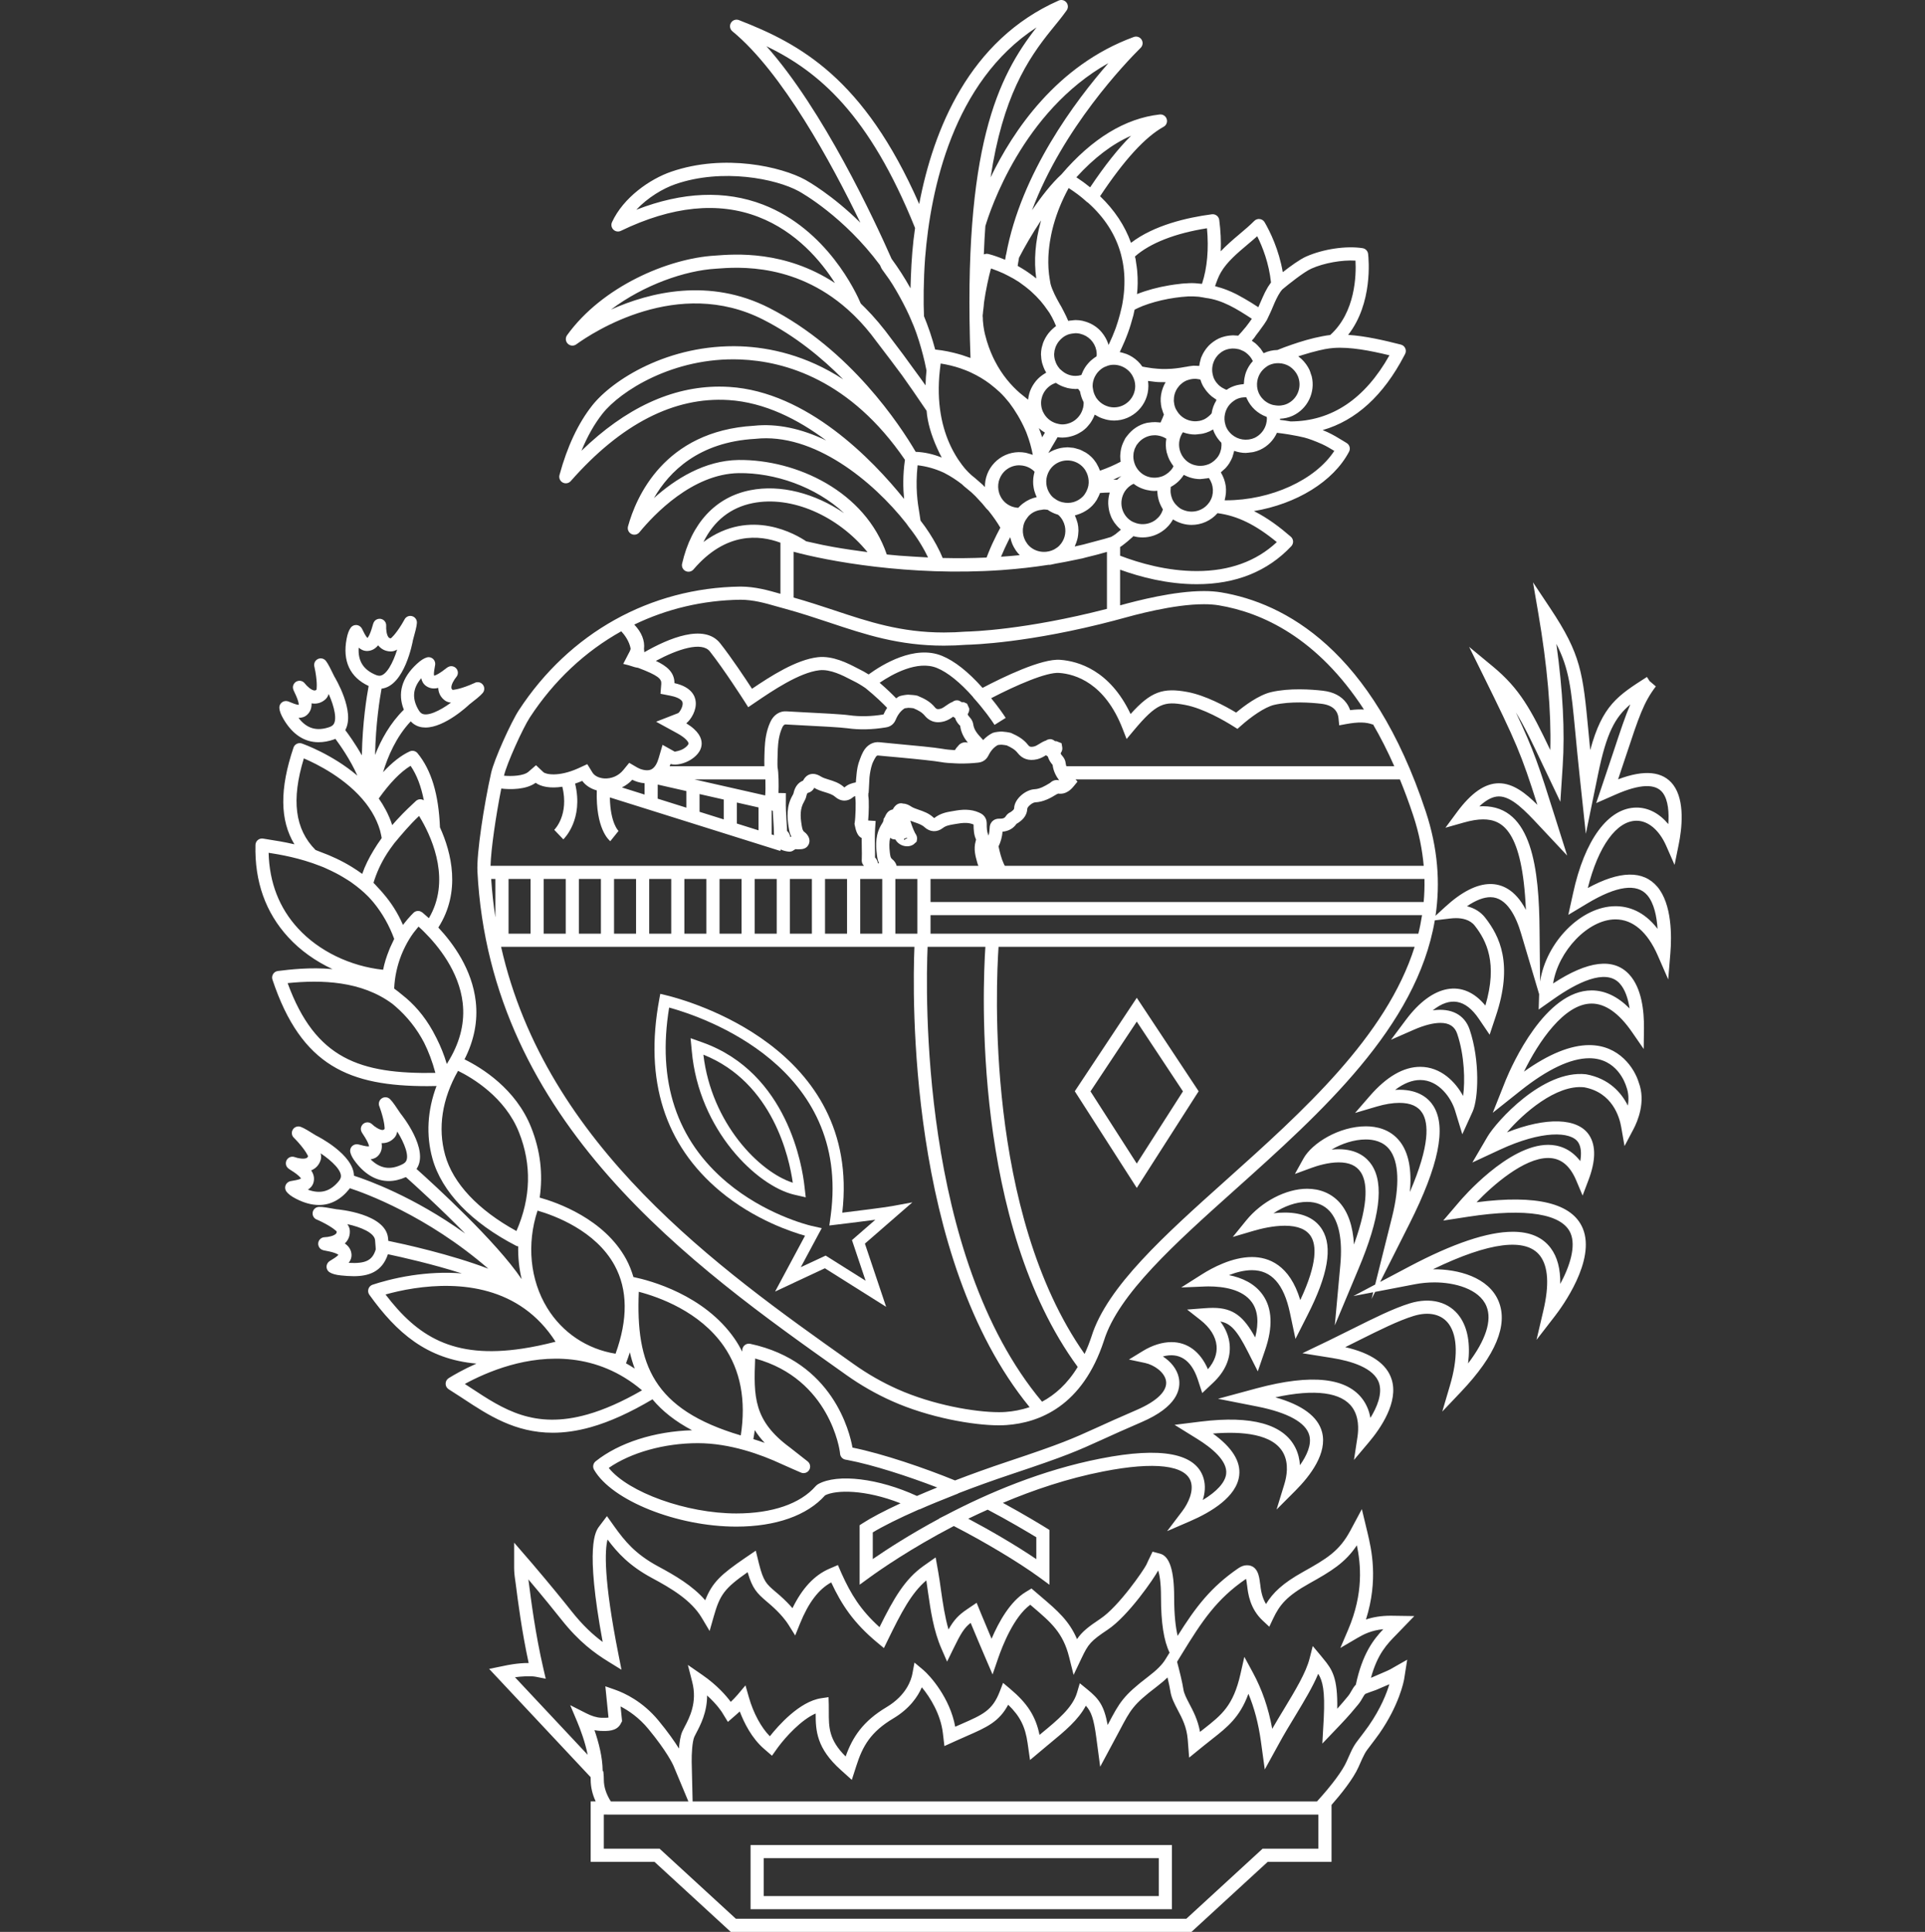 <?xml version="1.0" encoding="utf-8"?>
<!-- Generator: Adobe Illustrator 16.0.0, SVG Export Plug-In . SVG Version: 6.00 Build 0)  -->
<!DOCTYPE svg PUBLIC "-//W3C//DTD SVG 1.1//EN" "http://www.w3.org/Graphics/SVG/1.1/DTD/svg11.dtd">
<svg version="1.1" id="Camada_1" xmlns="http://www.w3.org/2000/svg" xmlns:xlink="http://www.w3.org/1999/xlink" x="0px" y="0px"
	 width="154px" height="154.547px" viewBox="0 0 154 154.547" enable-background="new 0 0 154 154.547" xml:space="preserve">
<rect x="0" y="0" width="154" height="154.547" fill="#333333" stroke="none"/>
<path fill="#FFFFFF" d="M113.145,129.281l-1.877-0.028c-0.812,0-1.452,0.121-1.991,0.302c1.01-3.187,0.43-5.645,0.132-6.908
	l-0.461-1.922l-0.931,1.74c-0.876,1.617-1.849,2.209-3.79,3.293c-1.62,0.905-2.397,1.657-2.947,2.561
	c-0.345-0.571-0.417-1.178-0.465-1.594l-0.015-0.094c-0.06-0.494-0.171-1.415-1.045-1.415c-0.228,0-0.444,0.075-0.687,0.238
	c-2.21,1.516-3.421,3.119-4.858,5.409c-0.157-0.67-0.278-1.651-0.278-3.087c0-2.148-0.369-3.289-1.126-3.487l-0.601-0.16
	l-0.263,0.546c0,0-0.126,0.248-0.232,0.496c-0.218,0.44-2.214,3.349-3.676,4.322c-0.998,0.667-1.473,1.047-1.873,1.633
	c-0.627-1.475-1.593-2.301-2.842-3.366l-0.799-0.684l-0.467,0.283c-1.234,0.749-2.144,2.372-2.728,3.737
	c-0.274-0.65-0.582-1.382-0.844-2.017l-0.35-0.859l-0.766,0.518c-0.682,0.459-1.05,0.854-1.484,1.616
	c-0.297-1.028-0.455-2.122-0.602-3.144c-0.069-0.509-0.138-0.997-0.221-1.458l-0.207-1.163l-0.968,0.681
	c-1.491,1.056-2.377,2.581-3.522,4.897c-1.527-1.378-2.289-2.644-3.031-4.281l-0.297-0.686l-0.688,0.295
	c-1.195,0.518-2.165,1.553-2.948,3.154c-0.255-0.296-0.587-0.641-1.019-1.024c-0.137-0.12-0.263-0.227-0.382-0.326
	c-0.671-0.574-0.922-0.789-1.276-2.197l-0.258-1.052l-0.898,0.611c-1.839,1.265-2.586,1.911-3.146,3.357
	c-1.007-1.166-2.409-1.981-3.782-2.719c-1.821-0.984-2.657-2.022-3.487-3.178l-0.594-0.835l-0.617,0.818
	c-0.292,0.387-1.154,1.525,0.276,9.249c-0.762-0.564-1.583-1.312-2.489-2.456c-0.624-0.788-1.681-2.095-3.176-3.848l-1.419-1.64
	v2.023c0,0.013,0.003,0.358,0.047,0.692c0.022,0.127,0.053,0.353,0.091,0.658c0.156,1.232,0.468,3.684,1.025,6.256
	c-0.88-0.013-1.846,0.2-1.845,0.2l-1.318,0.269l8.12,8.662c0.003,0.067,0.004,0.132,0.004,0.196c0,0.593,0.135,1.176,0.4,1.742h-0.4
	v4.834h5.103l6.105,5.607h36.853l6.104-5.607h5.104v-4.552c0.772-0.882,1.743-2.091,2.163-3.042c0.49-1.113,0.507-1.135,0.953-1.714
	l0.067-0.089c0.159-0.208,0.365-0.479,0.645-0.869c1.578-2.269,1.944-4.139,1.982-4.357l0.243-1.547l-1.37,0.78
	c-0.041,0.022-0.321,0.161-1.503,0.661c-0.009,0.003-0.018,0.006-0.028,0.009c0.533-1.93,1.297-2.705,2.041-3.461L113.145,129.281z
	 M42.861,134.136l0.798,0.158l-0.184-0.792c-0.644-2.768-0.995-5.527-1.164-6.852c-0.014-0.11-0.028-0.211-0.039-0.301
	c1.211,1.432,2.086,2.515,2.629,3.2c1.43,1.807,2.667,2.698,3.791,3.391l1.027,0.634l-0.235-1.184
	c-1.214-6.108-1.096-8.391-0.881-9.234c0.8,1.07,1.752,2.107,3.534,3.069c1.562,0.839,3.159,1.777,4.008,3.202l0.623,1.047
	l0.334-1.172c0.492-1.725,0.85-2.231,2.708-3.532c0.379,1.321,0.76,1.693,1.519,2.342c0.11,0.091,0.228,0.192,0.354,0.303
	c0.817,0.724,1.219,1.279,1.386,1.545l0.546,0.874l0.386-0.956c0.675-1.668,1.493-2.748,2.496-3.289
	c0.831,1.78,1.778,3.232,3.7,4.826l0.515,0.427l0.293-0.601c1.11-2.277,1.908-3.802,3.1-4.813c0.047,0.304,0.091,0.626,0.14,0.979
	c0.205,1.42,0.437,3.03,1.067,4.473l0.455,1.046l0.499-1.025c0.611-1.255,0.874-1.676,1.386-2.075
	c0.425,1.023,0.923,2.199,1.215,2.877l0.538,1.249l0.443-1.286c0.343-0.996,1.26-3.342,2.574-4.29l0.217,0.186
	c1.448,1.236,2.405,2.053,2.892,4.004l0.356,1.421l0.63-1.322c0.545-1.145,0.715-1.371,2.101-2.297
	c1.654-1.101,3.732-4.145,4.037-4.738c0.108,0.334,0.225,0.969,0.225,2.146c0,2.042,0.227,3.49,0.687,4.43l-0.359,0.579
	c-0.242,0.39-0.688,0.836-1.329,1.323c-2.034,1.552-2.31,2.074-3.227,3.812c-0.013,0.025-0.026,0.05-0.04,0.076
	c-0.282-1.536-0.682-2.081-1.615-2.841l-0.613-0.499l-0.224,0.758c-0.352,1.192-1.55,2.18-2.822,3.228l-0.176,0.146
	c-0.303-1.493-0.976-2.531-2.352-3.687l-0.564-0.474l-0.265,0.688c-0.582,1.513-1.349,1.849-3.041,2.59
	c-0.166,0.072-0.34,0.148-0.523,0.23c-0.413-2.299-2.011-4.088-2.569-4.555l-0.69-0.578l-0.165,0.885
	c-0.09,0.489-0.472,1.727-2.068,2.68c-1.9,1.131-2.726,2.408-3.274,3.945c-1.351-1.336-1.348-2.338-1.346-3.582
	c0.004-0.188,0.004-0.379-0.003-0.572l-0.019-0.589l-0.583,0.085c-1.745,0.254-3.462,2.223-4.111,3.044
	c-0.7-0.709-1.317-1.85-1.68-3.122l-0.27-0.95l-0.637,0.756c-0.174,0.206-0.384,0.413-0.542,0.563
	c-0.336-0.455-1.064-1.318-2.272-2.153l-1.159-0.801l0.35,1.365c0.421,1.637-0.224,2.858-0.61,3.592
	c-0.077,0.145-0.142,0.271-0.184,0.368c-0.155,0.344-0.231,0.879-0.268,1.362c-0.345-0.553-0.872-1.31-1.639-2.24
	c-1.266-1.531-2.718-2.2-3.471-2.464l-0.779-0.273l0.252,2.501c-0.09,0.015-0.266,0.028-0.597,0.014
	c-0.347-0.014-0.746-0.134-1.186-0.358l-1.28-0.649l0.557,1.322c0.258,0.613,0.634,1.62,0.84,2.649l-5.815-6.203
	C41.693,134.106,42.446,134.055,42.861,134.136 M48.267,141.716l-0.054-0.057c-0.007-1.094-0.326-2.3-0.655-3.252
	c0.166,0.033,0.326,0.054,0.483,0.06c0.611,0.025,1.235,0.013,1.57-0.493l0.155-0.284l-0.119-1.179
	c0.633,0.328,1.469,0.888,2.219,1.797c1.488,1.8,1.964,2.835,2.006,2.932l1.199,2.872h-6.203c-0.366-0.571-0.562-1.157-0.562-1.747
	c0-0.153-0.005-0.312-0.022-0.471L48.267,141.716z M101.009,147.889l-6.104,5.607H58.871l-6.105-5.607h-4.46v-2.73h0.27v0.005
	h56.895v2.725H101.009z M110.058,135.202l0.037-0.014c0.473-0.2,0.81-0.345,1.054-0.453c-0.206,0.693-0.672,1.916-1.658,3.334
	c-0.267,0.373-0.467,0.636-0.621,0.838l-0.074,0.096c-0.486,0.632-0.547,0.725-1.072,1.919c-0.326,0.739-1.188,1.896-2.367,3.19
	H55.409l-0.074-3.166c-0.012-0.611,0.045-1.635,0.211-2.004c0.036-0.082,0.089-0.182,0.155-0.307
	c0.326-0.618,0.867-1.644,0.868-3.002c0.812,0.734,1.187,1.337,1.194,1.348l0.468,0.765l0.676-0.587
	c0.01-0.008,0.12-0.104,0.274-0.248c0.346,0.91,0.962,2.151,1.95,2.998l0.628,0.543l0.484-0.679c0.618-0.833,1.853-2.194,3.01-2.699
	c0,1.365,0.065,2.784,2.024,4.529l0.868,0.782l0.36-1.116c0.505-1.591,1.151-2.723,2.958-3.799c1.309-0.781,1.961-1.747,2.284-2.491
	c0.673,0.806,1.51,2.168,1.684,3.67l0.122,1.031l0.947-0.429c0.309-0.141,0.595-0.267,0.874-0.388
	c1.545-0.677,2.557-1.121,3.281-2.489c0.956,0.922,1.369,1.765,1.554,3.073l0.194,1.349l1.047-0.877
	c0.126-0.108,0.254-0.214,0.379-0.318l0.181-0.15c1.157-0.953,2.26-1.863,2.857-3c0.431,0.465,0.635,1.029,0.839,2.559l0.309,2.325
	l1.107-2.064c0.175-0.32,0.328-0.606,0.465-0.869c0.872-1.654,1.08-2.047,2.93-3.458c0.341-0.259,0.635-0.51,0.883-0.753
	c0.116,0.482,0.195,0.86,0.233,1.117c0.078,0.511,0.314,0.963,0.585,1.483c0.354,0.668,0.72,1.358,0.802,2.37l0.112,1.444
	l1.124-0.915c0.248-0.203,0.482-0.387,0.71-0.564c1.219-0.958,2.226-1.749,2.909-3.629c0.475,1.143,0.798,2.374,0.996,3.788
	l0.312,2.267l1.106-2.009c0.425-0.787,0.906-1.579,1.334-2.282c0.716-1.187,1.403-2.323,1.835-3.363
	c0.363,0.579,0.549,1.374,0.444,3.536l-0.114,2.048l1.415-1.482c0.698-0.729,1.146-1.273,1.442-1.632
	c0.182-0.221,0.295-0.42,0.384-0.58c0.083-0.147,0.133-0.223,0.194-0.28C109.46,135.414,109.724,135.314,110.058,135.202
	 M108.465,134.772c-0.159,0.161-0.261,0.338-0.352,0.499c-0.08,0.143-0.155,0.276-0.279,0.426c-0.202,0.244-0.476,0.578-0.855,0.998
	c0.042-2.477-0.395-3.136-1.119-4.006c-0.056-0.072-0.116-0.145-0.18-0.222l-0.66-0.788l-0.253,0.996
	c-0.287,1.133-1.141,2.545-2.046,4.043c-0.299,0.492-0.625,1.031-0.943,1.583c-0.31-1.693-0.815-3.15-1.564-4.528l-0.667-1.229
	l-0.308,1.364c-0.573,2.543-1.507,3.278-2.92,4.388c-0.105,0.081-0.211,0.164-0.319,0.249c-0.167-0.954-0.545-1.666-0.871-2.283
	c-0.217-0.416-0.404-0.775-0.456-1.112c-0.084-0.564-0.321-1.512-0.507-2.212l0.364-0.595c1.642-2.683,2.807-4.427,5.127-6.02
	c0.01-0.007,0.019-0.012,0.028-0.017c0.031,0.124,0.056,0.324,0.073,0.467l0.015,0.092c0.069,0.59,0.212,1.817,1.244,2.779
	l0.526,0.49l0.308-0.65c0.521-1.102,1.087-1.802,2.888-2.809c1.753-0.978,2.879-1.655,3.811-3.056
	c0.307,1.49,0.559,3.81-0.695,6.747l-0.626,1.465l1.375-0.805c0.501-0.293,1.107-0.603,2.061-0.695
	C109.878,131.156,108.994,132.289,108.465,134.772"/>
<path fill="#FFFFFF" d="M133.86,62.786c-0.826-1.091-2.308-1.239-4.413-0.442c0.237-0.703,0.447-1.33,0.634-1.894
	c1.028-3.104,1.412-4.266,2.387-5.54l-0.502-0.427l-0.211-0.328c-2.341,1.495-3.571,2.279-4.537,5.849
	c-0.051-0.517-0.097-1.001-0.139-1.457c-0.452-4.746-0.589-6.177-3.063-9.895l-1.376-2.067l0.42,2.447
	c0.725,4.227,1.049,7.908,0.963,10.968c-1.555-3.261-2.449-4.907-4.596-6.685l-1.897-1.569l1.09,2.207
	c2.689,5.449,3.079,6.359,4.37,10.431c-0.949-0.946-1.948-1.725-3.079-1.725c-1.109,0-2.21,0.76-3.362,2.321l-0.913,1.236
	l1.478-0.418c0.597-0.168,1.097-0.25,1.532-0.25c1.555,0,3.149,0.905,3.426,7.24c-0.867-1.67-1.977-2.069-2.838-2.069
	c-1.084,0-2.311,0.623-3.645,1.852l-0.747,0.687c0.387-2.616,0.195-5.389-0.786-8.352c-4.285-12.938-11.273-16.669-16.381-17.521
	c-0.41-0.067-0.868-0.101-1.36-0.101c-2.391,0-5.327,0.763-6.708,1.142v-2.853c1.599,0.581,3.785,1.162,6.135,1.162
	c3.125,0,5.668-1.024,7.562-3.041c0.098-0.105,0.149-0.245,0.142-0.387c-0.007-0.143-0.073-0.277-0.18-0.37
	c-0.848-0.736-1.82-1.483-2.951-2.051c3.391-0.565,6.355-2.361,7.609-4.752c0.13-0.246,0.045-0.55-0.193-0.694l-0.28-0.171
	c-0.403-0.247-0.82-0.502-1.267-0.705c-0.002-0.001-0.004-0.001-0.005-0.002c-0.128-0.056-0.247-0.107-0.366-0.156
	c2.666-0.766,4.857-2.761,6.531-5.968l0.061-0.116c0.076-0.143,0.081-0.312,0.016-0.459s-0.195-0.256-0.351-0.296
	c-1.336-0.34-2.824-0.688-4.218-0.777c1.979-2.529,1.648-6.04,1.596-6.478c-0.027-0.234-0.207-0.422-0.439-0.458
	c-1.312-0.208-3.172,0.07-4.524,0.673c-0.511,0.226-1.281,0.79-1.863,1.246c-0.313-1.812-1.017-3.244-1.453-3.993
	c-0.083-0.142-0.226-0.237-0.39-0.258c-0.163-0.021-0.325,0.037-0.44,0.154c-0.348,0.353-0.759,0.699-1.194,1.066
	c-0.512,0.431-1.027,0.876-1.487,1.362c0.032-0.803-0.006-1.645-0.119-2.509c-0.017-0.138-0.091-0.263-0.201-0.348
	c-0.11-0.085-0.25-0.122-0.389-0.105c-2.003,0.264-4.642,0.88-6.469,2.284c-0.489-1.37-1.325-2.626-2.474-3.73
	c1.931-2.903,3.599-4.731,5.085-5.556c0.219-0.121,0.322-0.381,0.245-0.619c-0.075-0.24-0.311-0.392-0.559-0.363
	c-2.765,0.309-5.411,1.922-7.863,4.794c-0.8,0.731-1.621,1.789-2.351,2.867c2.446-6.552,7.503-11.817,8.69-12.994
	c0.175-0.174,0.206-0.446,0.073-0.655c-0.132-0.208-0.391-0.297-0.624-0.212c-6.189,2.263-9.697,7.579-11.454,11.233
	c0.97-6.391,2.912-9.407,4.91-11.859c0.396-0.483,0.805-0.982,1.174-1.501c0.138-0.193,0.129-0.454-0.02-0.637
	c-0.15-0.184-0.403-0.245-0.62-0.149c-7.161,3.156-10.029,10.343-11.156,16.277C69.104,6.233,63.992,3.507,59.117,1.609
	c-0.241-0.094-0.513,0.001-0.644,0.224c-0.131,0.223-0.08,0.508,0.12,0.672c3.984,3.267,7.935,10.553,10.236,15.309
	c-2.248-2.221-4.236-3.337-4.407-3.431c-1.878-1.031-6.45-2.118-10.724-0.647c-1.702,0.585-3.827,2.06-4.738,4.038
	c-0.092,0.202-0.048,0.44,0.11,0.595c0.159,0.156,0.397,0.195,0.597,0.099c4.094-1.979,7.794-2.355,11.001-1.116
	c3.046,1.176,5.018,3.542,6.129,5.291c-4.011-2.631-8.007-2.32-9.593-2.196c-3.761,0.219-9.036,2.477-11.838,6.368
	c-0.151,0.21-0.128,0.497,0.055,0.679c0.184,0.183,0.471,0.206,0.681,0.054c1.299-0.941,8.134-5.459,14.968-1.972
	c2.528,1.289,4.659,3.025,6.386,4.772c-2.964-1.932-5.888-2.554-8.203-2.643c-5.802-0.201-10.282,2.714-11.875,4.731
	c-1.123,1.421-2.004,3.293-2.619,5.564c-0.065,0.236,0.043,0.485,0.259,0.601c0.215,0.115,0.481,0.067,0.643-0.116
	c4.026-4.577,8.275-6.757,12.629-6.482c2.879,0.184,5.548,1.541,7.808,3.234c-1.992-0.96-3.96-1.374-5.773-1.178
	c-7.221,0.417-9.458,5.767-10.084,8.05c-0.066,0.239,0.044,0.492,0.265,0.606c0.221,0.114,0.49,0.059,0.648-0.133
	c1.153-1.404,4.235-4.676,7.941-4.733c2.85-0.041,6.144,1.063,8.442,3.208c-2.332-1.591-5.084-2.327-7.522-1.84
	c-2.773,0.55-4.707,2.638-5.448,5.878c-0.054,0.236,0.06,0.478,0.276,0.586c0.075,0.038,0.156,0.057,0.236,0.057
	c0.151,0,0.297-0.064,0.401-0.185c2.578-3.018,5.271-2.769,6.96-2.136c-0.001,0.006-0.005,0.011-0.005,0.018v4.069
	c-0.024-0.007-0.048-0.014-0.072-0.021c-0.906-0.259-1.933-0.552-3.12-0.558c-7.225,0.095-13.69,3.7-17.734,9.889
	c-0.617,0.939-1.978,3.94-2.217,5.011c-0.577,2.582-1.171,6.455-1.098,7.885c1.034,20.106,17.285,31.621,29.154,40.03l0.366,0.261
	c1.146,0.813,2.368,1.512,3.633,2.077c2.977,1.336,6.53,1.944,8.57,1.944c0.224,0,0.427-0.008,0.606-0.021
	c2.609-0.184,6.079-1.505,7.795-6.76c1.157-3.708,5.672-7.754,10.454-12.038c6.936-6.214,14.568-13.056,16.013-21.578l1.222-0.146
	c0.148-0.017,0.311-0.03,0.478-0.03c0.467,0,1.107,0.105,1.498,0.606c0.933,1.194,1.85,2.99,0.846,6.388
	c-1.769-2.163-4.216-1.723-6.353,1.138l-1.195,1.597l1.827-0.801c0.815-0.358,1.55-0.547,2.127-0.547
	c0.705,0,1.143,0.284,1.34,0.867c0.592,1.748,0.639,3.788,0.474,4.979c-0.611-1.134-1.788-2.332-3.429-2.332
	c-1.336,0-2.694,0.785-4.036,2.332l-1.178,1.358l1.723-0.509c0.671-0.198,1.283-0.298,1.82-0.298c0.899,0,1.502,0.27,1.844,0.824
	c0.483,0.785,0.635,2.512-1.005,6.308c0.171-1.772-0.096-3.15-0.797-4.045c-0.779-1.001-1.909-1.212-2.72-1.212
	c-2.131,0-4.302,1.333-4.994,2.577l-0.684,1.235l1.325-0.486c0.451-0.165,1.333-0.441,2.178-0.441c0.837,0,1.413,0.255,1.763,0.783
	c0.477,0.718,0.72,2.3-0.542,5.786c-0.079-1.464-0.474-2.614-1.169-3.378c-0.648-0.708-1.539-1.081-2.579-1.081
	c-1.683,0-3.643,1.02-4.877,2.54l-1.069,1.316l1.626-0.479c0.647-0.191,1.611-0.419,2.534-0.419c1.04,0,1.747,0.292,2.1,0.868
	c0.403,0.66,0.555,2.072-0.861,5.08c-0.845-2.822-2.538-3.443-3.866-3.443c-1.584,0-3.187,0.867-4.002,1.385l-1.655,1.049
	l1.958-0.08c0.069-0.003,0.144-0.004,0.221-0.004c1.172,0,2.726,0.221,3.476,1.274c0.478,0.668,0.565,1.61,0.263,2.808
	c-0.903-1.631-1.711-2.367-3.38-2.367c-0.213,0-0.447,0.012-0.719,0.033l-1.346,0.104l1.061,0.833
	c0.775,0.609,1.221,1.319,1.292,2.054c0.061,0.644-0.176,1.288-0.69,1.885c-0.609-1.403-1.632-2.169-2.921-2.169
	c-0.725,0-1.532,0.251-2.275,0.706l-1.124,0.688l1.289,0.274c0.71,0.151,1.529,0.714,1.672,1.394
	c0.164,0.801-0.671,1.643-2.352,2.369c-1.418,0.61-2.375,1.046-3.169,1.408c-1.985,0.901-2.807,1.275-7.089,2.702
	c-1.534,0.511-2.959,1.025-4.262,1.526c-2.402-0.982-5.764-2.136-8.205-2.629c-0.211-1.197-1.555-6.885-8.178-8.301
	c-0.153-0.034-0.311,0.004-0.433,0.099c-0.123,0.096-0.197,0.241-0.203,0.395l-0.005,0.129c-0.184-0.356-0.385-0.704-0.616-1.037
	c-2.436-3.515-6.776-4.654-8.047-4.919c-0.013-0.003-0.025,0.002-0.038,0c-0.15-0.496-0.334-0.978-0.582-1.435
	c-1.756-3.227-5.531-4.542-6.921-4.93c0.275-1.887,0.054-3.764-0.681-5.611c-1.228-3.097-3.965-4.774-5.333-5.447
	c0.769-1.511,1.078-3.062,0.899-4.633c-0.293-2.565-1.796-4.636-2.994-5.912c1.833-2.867,1.052-5.988,0.131-8.015
	c-0.104-2.647-0.69-4.59-1.795-5.932c-0.151-0.184-0.407-0.244-0.625-0.143c-0.69,0.316-1.404,0.876-2.132,1.665
	c0.382-1.265,1.056-2.841,2.215-4.07c0.068,0.071,0.136,0.137,0.21,0.191c0.291,0.216,0.623,0.304,0.969,0.304
	c1.553,0,3.425-1.767,3.502-1.842c0.072-0.061,0.17-0.138,0.277-0.221c0.12-0.094,0.251-0.197,0.374-0.298
	c0.196-0.163,0.332-0.292,0.426-0.404c0.179-0.212,0.162-0.527-0.039-0.719c-0.17-0.163-0.425-0.189-0.622-0.077
	c-0.051,0.025-0.197,0.091-0.391,0.168c-0.902,0.362-1.316,0.378-1.354,0.379c-0.075-0.057-0.095-0.106-0.101-0.162
	c-0.026-0.245,0.22-0.66,0.392-0.862c0.115-0.132,0.157-0.312,0.111-0.481c-0.046-0.169-0.172-0.304-0.338-0.361
	c-0.281-0.095-0.474,0.056-0.643,0.189c-0.709,0.558-0.907,0.521-0.899,0.551c-0.04-0.083-0.024-0.31,0.045-0.676
	c0.031-0.156,0.048-0.251,0.032-0.365c-0.024-0.151-0.11-0.284-0.239-0.366c-0.129-0.082-0.286-0.104-0.432-0.06
	c-0.233,0.07-0.491,0.238-0.791,0.514c-1.209,1.112-1.56,2.367-1.041,3.665c-1.096,1.077-1.825,2.405-2.303,3.624
	c0.052-2.507,0.379-4.538,0.52-5.307c1.849-0.21,2.49-3.75,2.51-3.876c0.023-0.094,0.056-0.214,0.092-0.345
	c0.041-0.147,0.084-0.306,0.122-0.459c0.062-0.249,0.095-0.433,0.104-0.579c0.016-0.275-0.181-0.517-0.454-0.554
	c-0.237-0.035-0.457,0.097-0.551,0.306c-0.026,0.05-0.105,0.191-0.215,0.369c-0.51,0.827-0.834,1.087-0.862,1.11
	c-0.096-0.001-0.141-0.029-0.179-0.071c-0.166-0.181-0.215-0.66-0.196-0.925c0.013-0.174-0.06-0.343-0.197-0.452
	c-0.136-0.109-0.318-0.144-0.484-0.091c-0.286,0.089-0.351,0.327-0.408,0.537c-0.239,0.868-0.42,0.957-0.395,0.977
	c-0.081-0.044-0.204-0.236-0.365-0.571c-0.069-0.144-0.111-0.23-0.192-0.312c-0.108-0.108-0.255-0.167-0.41-0.153
	c-0.152,0.01-0.292,0.087-0.382,0.209c-0.147,0.195-0.255,0.483-0.331,0.884c-0.345,1.789,0.268,3.086,1.761,3.783
	c-0.15,0.8-0.496,2.911-0.543,5.549c-0.538-0.952-1.104-1.728-1.327-2.021c0.816-1.476-0.81-4.183-0.873-4.285
	c-0.046-0.085-0.099-0.197-0.159-0.321c-0.066-0.136-0.139-0.285-0.211-0.424c-0.117-0.227-0.215-0.387-0.305-0.504
	c-0.17-0.219-0.48-0.269-0.71-0.113c-0.196,0.132-0.275,0.375-0.208,0.592c0.014,0.055,0.047,0.211,0.082,0.417
	c0.162,0.957,0.09,1.367,0.083,1.404c-0.072,0.061-0.123,0.069-0.18,0.064c-0.244-0.027-0.598-0.355-0.758-0.566
	c-0.105-0.14-0.275-0.221-0.447-0.211c-0.175,0.009-0.334,0.104-0.424,0.254c-0.154,0.255-0.047,0.475,0.049,0.67
	c0.394,0.811,0.329,1.006,0.347,0.995c-0.088,0.02-0.308-0.043-0.65-0.188c-0.148-0.063-0.236-0.1-0.352-0.108
	c-0.153-0.012-0.3,0.047-0.408,0.155c-0.106,0.108-0.161,0.258-0.149,0.41c0.017,0.243,0.128,0.531,0.334,0.882
	c0.717,1.223,1.67,1.847,2.803,1.847c0.392,0,0.804-0.074,1.237-0.224c0.038-0.015,0.07-0.034,0.106-0.05
	c0.327,0.438,1.208,1.674,1.759,2.946c-2.007-1.699-4.277-2.514-4.438-2.569c-0.133-0.047-0.278-0.037-0.405,0.025
	c-0.126,0.062-0.221,0.171-0.266,0.304c-1.111,3.301-1.094,5.805,0.075,7.735c-0.826-0.191-1.539-0.304-2.027-0.378
	c-0.196-0.03-0.353-0.054-0.461-0.076c-0.154-0.03-0.311,0.008-0.432,0.105c-0.121,0.097-0.193,0.242-0.197,0.398
	c-0.074,2.93,0.811,5.416,2.629,7.391c0.96,1.048,2.178,1.912,3.533,2.544c-1.802-0.163-3.412,0.033-4.367,0.151
	c-0.158,0.019-0.297,0.107-0.381,0.241c-0.084,0.133-0.105,0.297-0.055,0.447c2.313,6.945,6.185,8.523,12.394,8.523
	c0.237,0,0.486-0.007,0.73-0.011c-0.728,1.948-0.848,3.922-0.324,5.805c0.735,2.659,3.123,5.141,6.721,6.99
	c0.043,0.022,0.091,0.024,0.139,0.033c-0.021,0.892,0.077,1.773,0.276,2.625c-2.025-3.014-6.994-7.549-8.41-8.817
	c1.058-1.535-1.201-4.34-1.282-4.439c-0.057-0.078-0.125-0.182-0.2-0.295c-0.085-0.127-0.177-0.265-0.268-0.394
	c-0.15-0.212-0.264-0.354-0.37-0.457c-0.197-0.193-0.51-0.202-0.716-0.019c-0.177,0.157-0.226,0.41-0.128,0.617
	c0.02,0.051,0.075,0.203,0.137,0.403c0.291,0.927,0.276,1.342,0.275,1.379c-0.064,0.072-0.115,0.087-0.171,0.089
	c-0.249-0.009-0.641-0.27-0.828-0.458c-0.123-0.124-0.3-0.18-0.472-0.147c-0.172,0.032-0.316,0.148-0.386,0.309
	c-0.117,0.273,0.019,0.477,0.14,0.657c0.502,0.751,0.454,0.943,0.479,0.938c-0.085,0.031-0.311,0-0.67-0.098
	c-0.154-0.042-0.247-0.067-0.362-0.059c-0.152,0.011-0.292,0.087-0.384,0.209c-0.091,0.122-0.125,0.278-0.092,0.427
	c0.051,0.238,0.199,0.509,0.452,0.829c0.77,0.98,1.661,1.475,2.628,1.475c0.44,0,0.898-0.109,1.367-0.316
	c0.665,0.594,2.737,2.468,4.744,4.517c-4.125-2.964-7.833-4.285-8.897-4.626c-0.036-1.709-2.918-3.162-3.028-3.214
	c-0.083-0.048-0.187-0.114-0.303-0.185c-0.129-0.081-0.27-0.169-0.407-0.249c-0.221-0.129-0.388-0.213-0.526-0.263
	c-0.26-0.095-0.55,0.028-0.661,0.282c-0.096,0.216-0.035,0.464,0.139,0.611c0.04,0.039,0.153,0.155,0.292,0.31
	c0.648,0.724,0.805,1.108,0.82,1.143c-0.029,0.091-0.069,0.126-0.119,0.151c-0.221,0.108-0.695,0.019-0.943-0.074
	c-0.163-0.062-0.348-0.04-0.49,0.06c-0.144,0.1-0.228,0.265-0.224,0.44c0.005,0.298,0.214,0.427,0.398,0.542
	c0.763,0.472,0.797,0.678,0.826,0.655c-0.066,0.065-0.284,0.129-0.651,0.188c-0.158,0.026-0.253,0.041-0.355,0.096
	c-0.134,0.073-0.229,0.2-0.263,0.349c-0.032,0.149,0.001,0.304,0.092,0.427c0.146,0.195,0.392,0.382,0.754,0.568
	c0.65,0.337,1.27,0.505,1.848,0.505c0.927,0,1.751-0.431,2.434-1.288c0.015-0.018,0.023-0.036,0.035-0.054
	c1.16,0.378,6.171,2.183,11.08,6.44c-3.02-1.156-6.77-1.975-8.001-2.229c-0.006-0.066-0.012-0.133-0.019-0.209
	c-0.179-1.973-3.989-2.308-4.121-2.318c-0.095-0.014-0.218-0.036-0.353-0.061c-0.149-0.026-0.311-0.056-0.466-0.08
	c-0.253-0.038-0.437-0.057-0.588-0.05c-0.28,0.008-0.503,0.234-0.51,0.513c-0.006,0.235,0.144,0.439,0.357,0.511
	c0.054,0.022,0.2,0.086,0.384,0.179c0.869,0.434,1.157,0.733,1.184,0.76c0.007,0.095-0.017,0.142-0.055,0.183
	c-0.166,0.182-0.639,0.275-0.904,0.279c-0.175,0.002-0.337,0.091-0.433,0.237c-0.097,0.146-0.113,0.33-0.046,0.492
	c0.115,0.275,0.357,0.318,0.571,0.356c0.887,0.16,0.992,0.334,1.008,0.306c-0.036,0.085-0.216,0.224-0.536,0.415
	c-0.137,0.082-0.219,0.131-0.293,0.219c-0.097,0.117-0.14,0.271-0.115,0.422c0.023,0.15,0.112,0.282,0.242,0.362
	c0.207,0.128,0.505,0.21,0.91,0.25c0.335,0.034,0.677,0.061,1.013,0.061c1.169,0,2.264-0.325,2.739-1.758
	c1.086,0.23,3.548,0.782,5.911,1.535c-1.385-0.114-2.748-0.028-3.979,0.157c-1.439,0.216-2.595,0.56-3.156,0.746
	c-0.16,0.052-0.284,0.177-0.335,0.336c-0.052,0.159-0.025,0.334,0.073,0.469c2.183,3.038,4.596,5.162,8.568,5.507
	c-1.048,0.465-1.834,0.922-2.219,1.163c-0.155,0.096-0.248,0.264-0.248,0.446s0.094,0.351,0.249,0.446
	c0.336,0.209,0.673,0.431,1.005,0.647l0.199,0.131c1.951,1.283,4.1,2.698,7.116,2.698c0.932,0,1.948-0.136,3.066-0.452
	c1.504-0.425,3.157-1.18,4.913-2.222c0.783,0.938,1.818,1.761,3.168,2.475c-2.991,0.086-5.849,0.994-7.715,2.485
	c-0.203,0.162-0.256,0.449-0.126,0.674c1.425,2.466,6.638,4.55,11.383,4.55c3.151,0,5.669-0.889,7.101-2.504
	c0.878-0.444,3.2-0.478,6.036,0.639c-1.352,0.625-2.388,1.176-3.036,1.598l-0.239,0.155v4.758l0.835-0.607
	c0.773-0.561,3.25-2.291,6.7-4.086c2.437,1.251,5.205,2.908,6.815,4.085l0.836,0.612v-4.381l-0.245-0.155
	c-0.274-0.174-1.797-1.101-3.48-2.014c2.46-1.038,5.188-1.959,8.028-2.513c4.113-0.807,6.605-0.51,7.015,0.837
	c0.226,0.754-0.209,1.704-0.693,2.342l-1.21,1.595l1.838-0.795c1.677-0.725,3.719-1.947,3.927-3.646
	c0.14-1.131-0.567-2.261-2.104-3.365c2.29-0.19,4.856,0,5.661,1.608c0.413,0.828,0.257,1.788,0.054,2.447l-0.622,2.025l1.497-1.499
	c1.22-1.22,2.582-3.027,2.141-4.703c-0.328-1.238-1.583-2.17-3.736-2.776c3.186-0.689,5.308-0.408,6.17,0.825
	c0.513,0.736,0.501,1.678,0.402,2.34l-0.28,1.842l1.202-1.425c0.922-1.096,2.386-3.206,1.811-5.02
	c-0.389-1.238-1.637-2.102-3.712-2.576c0.356-0.175,0.707-0.351,1.052-0.525l0.081-0.041c1.599-0.797,3.108-1.551,4.338-1.93
	c1.234-0.38,2.268-0.135,2.835,0.673c0.687,0.979,0.713,2.713,0.073,4.883l-0.617,2.093l1.503-1.582
	c2.768-2.915,3.779-5.35,3.006-7.238c-0.789-1.932-3.251-2.587-5.254-2.563c4.512-2.185,7.465-2.557,8.579-1.065
	c0.645,0.863,0.731,2.329,0.257,4.357l-0.551,2.354l1.479-1.912c0.557-0.72,3.281-4.442,2.225-6.999
	c-0.834-2.016-3.693-2.721-8.501-2.095c1.292-1.355,3.788-3.544,5.726-3.544c1.002,0,1.738,0.588,2.249,1.798l0.51,1.209
	l0.465-1.226c0.589-1.549,0.611-2.761,0.064-3.603c-0.909-1.401-3.436-1.467-6.581-0.226c1.288-1.514,3.946-3.847,6.175-3.606
	c2.25,0.413,2.825,2.365,2.966,3.185l0.265,1.517l0.719-1.361c0.321-0.608,1.003-2.191,0.418-3.726
	c-0.333-1.11-1.541-2.99-3.957-2.99c-1.494,0-3.248,0.713-5.226,2.122c1.162-2.384,3.227-5.444,5.415-5.444
	c1.098,0,2.184,0.766,3.228,2.277l0.937,1.357l0.021-1.649c0.017-1.369-0.174-3.231-1.184-4.32
	c-1.246-1.347-3.291-1.103-6.085,0.726c0.41-2.592,2.8-5.127,4.989-5.127c1.389,0,2.559,0.999,3.384,2.889l0.836,1.914l0.171-2.081
	c0.114-1.394,0.131-3.939-1.04-5.33c-1.132-1.331-3.002-1.297-5.565,0.1c0.836-3.339,2.306-5.383,3.903-5.383
	c0.932,0,1.818,0.752,2.372,2.012l0.667,1.52l0.33-1.627C134.546,66.327,134.821,64.069,133.86,62.786 M67.561,62.992
	c0,0-0.023-0.007-0.066-0.046c-0.375-0.33-0.813-0.463-1.238-0.594c-0.213-0.065-0.417-0.131-0.571-0.224
	c-0.166-0.104-0.39-0.222-0.663-0.219c-0.239,0.004-0.551,0.1-0.78,0.541c-0.394,0.156-0.652,0.497-0.765,1.019
	c-0.006,0.03-0.033,0.085-0.077,0.162c-0.494,0.859-0.435,1.757-0.305,2.561c0.035,0.215,0.078,0.477,0.212,0.731
	c-0.031,0.011-0.059,0.022-0.086,0.034c-0.037-0.214-0.135-0.374-0.259-0.487c-0.006-0.233-0.02-0.47-0.034-0.702l-0.012-0.2
	c-0.03-0.464-0.063-0.99-0.049-1.523v-0.596l-0.588-0.012c0.026-0.611,0.011-1.661-0.076-2.048c-0.019-0.153-0.002-1.027,0.02-1.473
	c0.025-0.495,0.089-1.139,0.361-1.725c0.034-0.075,0.131-0.245,0.257-0.237c0.188,0.015,0.704,0.042,1.407,0.076
	c1.267,0.064,3.002,0.152,3.547,0.229c0.948,0.134,1.977,0.112,3.049-0.065c0.147-0.022,0.596-0.091,0.814-0.62
	c0.172-0.417,0.407-0.715,0.715-0.911c0.086-0.016,0.24-0.039,0.292-0.04c0.084-0.004,0.312,0.022,0.412,0.036
	c0.394,0.166,0.682,0.326,0.891,0.579c0.279,0.345,0.784,0.705,1.608,0.456c0.278-0.085,0.498-0.235,0.678-0.362
	c0.032,0.028,0.066,0.053,0.104,0.077l0.049,0.025c0.089,0.309,0.296,0.53,0.405,0.627c0.071,0.571,0.337,1.006,0.617,1.351
	c-0.314-0.09-0.629,0.034-0.798,0.285c-0.104,0.097-0.179,0.213-0.242,0.313c-0.351-0.02-0.693-0.052-1.011-0.11
	c-0.577-0.104-2.204-0.258-3.682-0.394l-0.335-0.032c-0.473-0.045-0.834-0.079-0.98-0.096c-0.538-0.065-1.033,0.217-1.328,0.76
	c-0.104,0.192-0.184,0.387-0.252,0.58c-0.192,0.472-0.243,0.849-0.288,1.315h0.001c-0.002,0.017-0.003,0.043-0.005,0.065
	c-0.003,0.021-0.007,0.048-0.009,0.07c-0.006,0.07-0.02,0.229-0.034,0.42C68.167,62.647,67.831,62.741,67.561,62.992 M54.903,57.864
	c0.402-0.331,0.82-1.047,0.755-1.723c-0.037-0.429-0.311-1.183-1.702-1.493c0.002-0.876-0.627-1.377-1.487-1.779
	c1.751-0.94,3.675-1.575,4.321-0.755c1.131,1.436,2.611,3.746,2.778,4.004l0.29,0.456l0.601-0.408
	c1.305-0.886,3.488-2.369,5.095-2.548c0.877-0.102,1.908,0.439,2.462,0.726c0.095,0.05,0.177,0.092,0.243,0.124
	c0.299,0.143,0.603,0.322,0.958,0.562l0.028,0.019c0.782,0.634,1.402,1.236,1.724,1.576c-0.106,0.164-0.204,0.337-0.289,0.53
	c-0.973,0.161-1.895,0.182-2.737,0.063c-0.591-0.084-2.283-0.169-3.698-0.24c-0.633-0.032-1.135-0.058-1.321-0.073
	c-0.541-0.042-1.037,0.283-1.294,0.846c-0.348,0.748-0.427,1.522-0.456,2.113c-0.001,0.012-0.042,0.918-0.024,1.434h-7.581
	c0.025-0.06,0.055-0.112,0.077-0.177c0.466,0.134,1.127-0.049,1.593-0.334c0.341-0.207,0.91-0.656,0.894-1.336
	C56.126,59.055,55.901,58.469,54.903,57.864 M79.564,57.988l0.891-0.558c-0.172-0.275-0.589-0.876-1.162-1.576
	c2.013-1.043,4.454-2.109,5.453-2.021c1.28,0.096,3.639,0.803,5.059,4.457l0.323,0.83l0.57-0.683
	c1.833-2.195,2.451-2.356,4.103-2.047c1.471,0.274,3.19,1.286,3.861,1.709l0.334,0.21l0.295-0.261
	c0.771-0.685,1.869-1.479,2.644-1.66c1.31-0.304,2.925-0.186,3.772-0.089c0.544,0.063,0.934,0.251,1.157,0.56
	c0.121,0.164,0.193,0.366,0.216,0.597l0.057,0.569l0.561-0.103c0.958-0.176,1.593-0.163,2.122,0.04l0.013-0.033
	c0.594,1.017,1.166,2.136,1.711,3.369H85.31c-0.028-0.083-0.05-0.167-0.058-0.257c-0.019-0.224-0.137-0.411-0.243-0.542
	c-0.175-0.202-0.173-0.224-0.128-0.291c0.096-0.136,0.131-0.312,0.091-0.476l-0.049-0.278l-0.414-0.163h-0.102h-0.009
	c-0.027-0.026-0.053-0.047-0.078-0.064l-0.147-0.073c-0.113-0.035-0.291-0.051-0.488,0.082c-0.213,0.069-0.388,0.178-0.554,0.281
	c-0.145,0.088-0.27,0.165-0.4,0.196c-0.311,0.074-0.397-0.003-0.496-0.131c-0.362-0.467-0.843-0.724-1.353-0.949
	c-0.132-0.046-0.571-0.106-0.721-0.11c-0.125-0.005-0.535,0.026-0.746,0.107c-0.286,0.142-0.539,0.335-0.76,0.57l-0.087-0.093
	c-0.381-0.404-0.655-0.724-0.713-1.191c-0.028-0.175-0.118-0.357-0.26-0.517c-0.206-0.228-0.193-0.25-0.149-0.324
	c0.101-0.155,0.098-0.323,0.087-0.409l-0.167-0.375l-0.265-0.12h-0.142c-0.011,0-0.021,0-0.032,0.001
	c-0.019-0.018-0.039-0.034-0.061-0.05l-0.164-0.08c-0.118-0.033-0.301-0.044-0.5,0.106c-0.202,0.079-0.365,0.193-0.531,0.309
	c-0.131,0.094-0.267,0.19-0.4,0.231c-0.295,0.089-0.383,0.013-0.488-0.115c-0.357-0.435-0.798-0.676-1.389-0.919
	c-0.139-0.046-0.586-0.077-0.74-0.083c-0.105,0.001-0.534,0.048-0.749,0.147c-0.075,0.042-0.14,0.097-0.21,0.146
	c-0.285-0.297-0.745-0.748-1.324-1.246c1.002-0.683,3.02-1.822,4.585-1.183c0.858,0.349,1.856,1.158,2.899,2.336l-0.011,0.009
	C78.71,56.736,79.348,57.643,79.564,57.988 M55.553,62.351h5.678c0.014,0.483,0.009,1.041-0.017,1.282L55.553,62.351z
	 M51.565,63.563l-1.81-0.569c0.306-0.156,0.59-0.356,0.825-0.614c0.241,0.122,0.598,0.246,0.988,0.279L51.565,63.563z
	 M52.618,62.764l2.292,0.52l0.001,1.329l-2.296-0.721L52.618,62.764z M55.964,64.943l-0.001-1.42l1.936,0.439v1.588L55.964,64.943z
	 M58.949,64.201l1.734,0.393v1.831l-1.734-0.544V64.201z M61.735,64.829l0.025,0.005c0.022,0.012,0.042,0.032,0.065,0.041
	c0.011,0.272,0.028,0.529,0.042,0.757l0.012,0.2c0.016,0.254,0.031,0.511,0.032,0.822c-0.002,0.06,0.005,0.11,0.013,0.16
	l-0.189-0.059V64.829z M69.464,63.679c-0.003-0.039-0.001-0.127,0.004-0.24l0.02-0.005l0.024-0.382
	c0.014-0.218,0.027-0.489,0.036-0.685l0.01-0.173c0.035-0.33,0.094-0.714,0.225-1.096c0.047-0.114,0.103-0.234,0.176-0.37
	c0.165-0.31,0.223-0.301,0.345-0.284c0.106,0.013,0.35,0.035,0.663,0.062l0.771,0.069c1.819,0.167,3.063,0.304,3.499,0.382
	c0.389,0.072,0.797,0.094,1.193,0.109c0.099,0.005,0.198,0.012,0.3,0.013l0.04,0.002l0.003-0.002
	c0.474,0.006,0.963-0.015,1.469-0.07c0.145-0.017,0.583-0.068,0.832-0.568c0.191-0.392,0.437-0.667,0.752-0.84
	c0.086-0.012,0.239-0.031,0.299-0.027c0.083,0.002,0.319,0.038,0.416,0.056c0.373,0.17,0.663,0.339,0.862,0.595
	c0.384,0.497,0.914,0.668,1.573,0.511c0.285-0.069,0.499-0.197,0.706-0.323c0.032,0.03,0.067,0.058,0.105,0.085l0.045,0.024
	c0.077,0.309,0.275,0.544,0.377,0.665c0.059,0.504,0.28,0.908,0.524,1.238c-0.249-0.071-0.509-0.004-0.727,0.205
	c-0.446,0.275-0.826,0.484-1.251,0.506c-0.687,0.037-1.59,0.752-1.623,1.503c-0.005,0.09-0.028,0.145-0.27,0.319l-0.053,0.027
	c-0.076,0.041-0.218,0.118-0.334,0.292c-0.071,0.109-0.152,0.226-0.506,0.214c-0.224-0.008-0.414,0.053-0.561,0.188
	c-0.101,0.094-0.225,0.264-0.235,0.543c-0.008,0.228-0.036,0.435-0.086,0.625c-0.01-0.029-0.021-0.059-0.034-0.088
	c-0.107-0.239-0.115-0.522-0.115-0.868c0-0.63-0.462-0.824-0.629-0.896c-0.306-0.134-0.632-0.205-0.995-0.216
	c-0.369-0.013-0.712,0.041-0.99,0.091l-0.192,0.032c-0.401,0.069-0.9,0.155-1.393,0.54c-0.006-0.002-0.03-0.014-0.061-0.041
	c-0.36-0.341-0.792-0.489-1.212-0.634c-0.232-0.08-0.421-0.149-0.563-0.241c-0.162-0.107-0.38-0.231-0.64-0.24
	c-0.005,0-0.008,0.001-0.012,0.001c-0.053-0.017-0.103-0.028-0.148-0.028h-0.002c-0.269-0.008-0.509,0.165-0.68,0.496
	c-0.002,0-0.005,0.001-0.007,0.001c-0.398,0.075-0.544,0.411-0.629,0.604l-0.106,0.172l0.012,0.059
	c-0.019,0.053-0.034,0.101-0.043,0.136c-0.006,0.022-0.024,0.065-0.08,0.148c-0.539,0.819-0.518,1.693-0.421,2.467
	c0.022,0.196,0.051,0.451,0.168,0.704c-0.027,0.008-0.054,0.018-0.08,0.028c-0.029-0.204-0.118-0.365-0.235-0.482
	c0.005-0.246,0-0.493-0.005-0.736l-0.002-0.121c-0.008-0.471-0.016-0.958,0.016-1.453l0.043-0.605l-0.599-0.04
	C69.505,65.047,69.534,64.054,69.464,63.679 M113.894,72.158H74.442v-1.844h39.514C113.97,70.938,113.949,71.552,113.894,72.158
	 M40.684,70.314h1.761v4.379h-1.761V70.314z M43.496,70.314h1.762v4.379h-1.762V70.314z M46.31,70.314h1.762v4.379H46.31V70.314z
	 M49.123,70.314h1.762v4.379h-1.762V70.314z M51.936,70.314h1.762v4.379h-1.762V70.314z M54.749,70.314h1.762v4.379h-1.762V70.314z
	 M57.563,70.314h1.762v4.379h-1.762V70.314z M60.376,70.314h1.761v4.379h-1.761V70.314z M63.189,70.314h1.762v4.379h-1.762V70.314z
	 M66.002,70.314h1.762v4.379h-1.762V70.314z M68.816,70.314h1.762v4.379h-1.762V70.314z M71.628,70.314h1.762v4.379h-1.762V70.314z
	 M72.761,66.92l-0.038,0.025l-0.006-0.007L72.761,66.92z M72.535,67.013l0.065,0.012l-0.267,0.172
	c-0.007-0.025-0.014-0.057-0.015-0.093L72.535,67.013z M71.382,68.737c-0.132-0.099-0.156-0.212-0.196-0.549
	c-0.054-0.435-0.057-0.816,0.028-1.168c0.103,0.084,0.228,0.132,0.36,0.132l0.052-0.002c0.007,0.012,0.016,0.026,0.025,0.041
	c0.14,0.236,0.383,0.412,0.668,0.48c0.085,0.02,0.17,0.03,0.253,0.03c0.182,0,0.355-0.048,0.502-0.143l0.254-0.225l0.031-0.169
	c0.029-0.161-0.013-0.317-0.132-0.489c-0.007-0.013-0.014-0.023-0.019-0.028c-0.166-0.326-0.286-0.671-0.382-0.995
	c0.113,0.045,0.227,0.087,0.338,0.126c0.308,0.105,0.598,0.204,0.797,0.393c0.439,0.402,1,0.429,1.469,0.067
	c0.241-0.189,0.537-0.24,0.887-0.3l0.187-0.031c0.232-0.042,0.505-0.082,0.777-0.075c0.225,0.006,0.42,0.047,0.605,0.127
	c0.002,0.417,0.025,0.823,0.197,1.196c0.002,0.027-0.018,0.101-0.032,0.148c-0.175,0.623-0.015,1.187,0.126,1.687l0.037,0.129
	c0.015,0.053,0.039,0.098,0.062,0.143h-6.545C71.68,69.06,71.554,68.869,71.382,68.737 M39.632,70.314v3.078
	c-0.156-1.001-0.266-2.029-0.338-3.078H39.632z M113.467,74.693H74.442V73.21h39.322C113.685,73.71,113.589,74.206,113.467,74.693
	 M113.897,69.262H80.385c-0.023-0.05-0.047-0.096-0.07-0.133c-0.209-0.446-0.326-0.935-0.427-1.399
	c-0.001-0.008-0.002-0.015-0.003-0.022c0.173-0.354,0.279-0.741,0.321-1.175c0.484-0.046,0.86-0.26,1.115-0.63l0.12-0.068
	c0.248-0.171,0.71-0.489,0.742-1.146c0.015-0.155,0.406-0.491,0.626-0.502c0.667-0.035,1.209-0.329,1.748-0.661l0.085-0.028
	l0.01-0.014c0.689,0.102,1.117-0.427,1.266-0.611l0.281-0.345l-0.156-0.178h25.948c0.37,0.907,0.728,1.864,1.067,2.888
	C113.516,66.619,113.782,67.958,113.897,69.262 M63.486,47.802v-3.664c2.657,0.727,9.262,1.979,16.603,1.47
	c0.077-0.006,0.16-0.013,0.242-0.019c1.151-0.085,2.318-0.214,3.489-0.396c0.012-0.001,0.025-0.003,0.037-0.005
	c0.002,0,0.003-0.001,0.005-0.002c0.008-0.001,0.017-0.003,0.026-0.004c0.015,0.002,0.031,0.007,0.047,0.007
	c0.042,0,0.085-0.005,0.127-0.015c0.09-0.023,0.23-0.053,0.384-0.084c0.528-0.09,1.055-0.192,1.581-0.305
	c0.238-0.046,0.444-0.088,0.574-0.118l0.261-0.071c0.567-0.134,1.131-0.281,1.693-0.445v4.556
	c-6.54,1.685-10.795,1.812-11.303,1.822c-0.574,0.045-1.161,0.068-1.743,0.068c-3.44,0-6.029-0.862-8.773-1.776l-0.089-0.03
	C65.643,48.458,64.598,48.118,63.486,47.802 M76.967,37.195c-0.092-0.122-0.183-0.246-0.271-0.378
	c-0.026-0.038-0.051-0.075-0.078-0.116c-0.113-0.175-0.22-0.358-0.325-0.546c-0.026-0.048-0.053-0.096-0.079-0.146
	c-0.051-0.095-0.097-0.192-0.145-0.289c-0.674-1.408-1.189-3.433-0.875-6.166l0.019-0.151c0.014-0.111,0.028-0.231,0.04-0.322
	c0.562,0.088,1.087,0.218,1.579,0.384c0.043,0.014,0.076,0.029,0.117,0.044c0.198,0.069,0.391,0.143,0.577,0.224
	c0.067,0.029,0.124,0.058,0.185,0.087c0.533,0.248,1.02,0.543,1.462,0.872c0.304,0.234,0.595,0.48,0.804,0.676
	c0.001,0.001,0.002,0.001,0.003,0.002c0.276,0.266,0.527,0.549,0.759,0.842c0.451,0.592,0.905,1.332,1.266,2.144
	c0.029,0.07,0.062,0.139,0.09,0.209c0.015,0.039,0.029,0.079,0.045,0.117c0.218,0.569,0.379,1.143,0.483,1.705
	c-0.014-0.006-0.031-0.008-0.046-0.014c-0.082-0.033-0.168-0.052-0.253-0.077c-0.093-0.028-0.185-0.061-0.282-0.079
	c-0.18-0.033-0.364-0.049-0.551-0.047c-0.736,0.015-1.423,0.317-1.932,0.848c-0.523,0.544-0.775,1.248-0.765,1.948
	c-0.079-0.085-0.143-0.153-0.166-0.175c-0.062-0.061-0.184-0.165-0.313-0.274c-0.198-0.178-0.402-0.35-0.613-0.518
	c-0.156-0.141-0.29-0.275-0.414-0.414c-0.038-0.043-0.076-0.085-0.114-0.13C77.107,37.375,77.037,37.288,76.967,37.195
	 M78.629,25.119c0.003-0.054,0.009-0.117,0.013-0.175c0.01-0.088,0.022-0.176,0.031-0.249c0.013-0.098,0.021-0.174,0.023-0.207
	c0.007-0.094,0.016-0.191,0.025-0.288c0.135-0.968,0.381-2.088,0.557-2.723c0.046,0.016,0.106,0.038,0.162,0.057
	c0.046,0.017,0.094,0.034,0.143,0.053c0.082,0.03,0.17,0.064,0.259,0.099c0.138,0.055,0.279,0.114,0.431,0.183
	c0.018,0.008,0.034,0.017,0.051,0.026c0.104,0.048,0.213,0.106,0.322,0.162c0.301,0.149,0.594,0.318,0.878,0.506
	c0.053,0.035,0.108,0.081,0.163,0.118c0.24,0.169,0.474,0.348,0.698,0.541c0.042,0.037,0.083,0.074,0.125,0.111
	c0.258,0.233,0.505,0.48,0.735,0.746c0.003,0.003,0.006,0.006,0.009,0.01c0.198,0.229,0.378,0.478,0.555,0.73
	c0.05,0.075,0.106,0.14,0.154,0.218c0.135,0.215,0.247,0.439,0.355,0.663c0.059,0.128,0.112,0.256,0.166,0.384
	c-0.101,0.069-0.191,0.151-0.282,0.233c-0.008,0.007-0.017,0.013-0.025,0.021c-0.09,0.082-0.17,0.171-0.248,0.265
	c-0.009,0.011-0.021,0.021-0.03,0.032c-0.011,0.013-0.021,0.029-0.031,0.042c-0.081,0.103-0.152,0.212-0.218,0.327
	c-0.009,0.016-0.017,0.026-0.026,0.042c-0.007,0.013-0.012,0.026-0.018,0.039c-0.051,0.097-0.1,0.194-0.14,0.297
	c-0.001,0.003-0.003,0.006-0.004,0.009c-0.018,0.046-0.032,0.093-0.045,0.141h0.003c-0.009,0.027-0.018,0.054-0.025,0.081h-0.002
	c-0.006,0.017-0.009,0.033-0.014,0.05c-0.016,0.062-0.036,0.12-0.048,0.182c0,0.001-0.001,0.002-0.001,0.002
	c-0.035,0.178-0.052,0.346-0.052,0.513c0,0.007,0,0.014,0.001,0.021c0,0.02,0.007,0.042,0.008,0.062
	c0.006,0.185,0.028,0.365,0.069,0.539c0,0.002,0,0.004,0.001,0.006c0.01,0.049,0.026,0.097,0.054,0.18
	c0.003,0.011,0.008,0.021,0.012,0.031c0.04,0.125,0.086,0.247,0.142,0.363c0.003,0.005,0.003,0.01,0.005,0.014
	c0.03,0.059,0.06,0.115,0.093,0.171c0.007,0.013,0.015,0.026,0.023,0.038c0.005,0.008,0.008,0.017,0.013,0.025
	c-0.022,0.012-0.042,0.027-0.063,0.039c-0.035,0.02-0.069,0.041-0.104,0.063c-0.094,0.059-0.185,0.123-0.271,0.192
	c-0.026,0.021-0.052,0.04-0.077,0.061c-0.106,0.093-0.205,0.192-0.296,0.299c-0.016,0.019-0.03,0.04-0.046,0.059
	c-0.073,0.092-0.141,0.189-0.203,0.29c-0.019,0.031-0.038,0.063-0.056,0.095c-0.065,0.117-0.124,0.238-0.172,0.364
	c-0.002,0.008-0.006,0.014-0.009,0.022c-0.048,0.133-0.084,0.272-0.112,0.413c-0.008,0.038-0.013,0.077-0.019,0.116
	c-0.007,0.05-0.019,0.099-0.024,0.149c-0.235-0.185-0.47-0.374-0.67-0.542c-0.666-0.585-1.396-1.399-1.987-2.553
	c-0.046-0.092-0.093-0.18-0.137-0.275c-0.248-0.53-0.468-1.119-0.635-1.792c-0.017-0.059-0.141-0.527-0.187-1.167l-0.006-0.259
	c0-0.013-0.007-0.024-0.008-0.037c-0.001-0.024-0.003-0.046-0.003-0.07c-0.001-0.031,0.001-0.071,0.005-0.118
	C78.621,25.146,78.628,25.134,78.629,25.119 M86.376,26.69c0.014,0.003,0.027,0.009,0.041,0.012c0.646,0.15,1.153,0.663,1.287,1.314
	c0.002,0.01,0.001,0.019,0.003,0.028c0.019,0.101,0.031,0.205,0.031,0.311v0.009c0,0.045-0.013,0.097-0.017,0.144
	c-0.016,0.008-0.028,0.021-0.043,0.03c-0.089,0.055-0.172,0.116-0.253,0.18c-0.054,0.041-0.106,0.083-0.155,0.127
	c-0.076,0.069-0.145,0.142-0.212,0.218c-0.046,0.051-0.089,0.103-0.131,0.158c-0.061,0.079-0.116,0.161-0.167,0.247
	c-0.038,0.062-0.071,0.125-0.104,0.189c-0.043,0.087-0.083,0.174-0.117,0.266c-0.011,0.027-0.026,0.052-0.035,0.079
	c-0.154,0.046-0.311,0.069-0.47,0.069c-0.483,0-0.84-0.208-1.064-0.393c-0.008-0.007-0.013-0.017-0.021-0.023l-0.075-0.064
	c-0.028-0.023-0.056-0.044-0.082-0.071l-0.001,0.001c-0.022-0.024-0.042-0.051-0.063-0.077l0.002-0.002
	c-0.059-0.071-0.113-0.146-0.16-0.226c-0.02-0.036-0.039-0.07-0.057-0.106c-0.039-0.08-0.07-0.165-0.098-0.253
	c-0.001-0.004-0.033-0.104-0.035-0.108c-0.033-0.142-0.049-0.269-0.049-0.386v-0.005c0-0.066,0.012-0.128,0.019-0.192
	c0.005-0.04,0.006-0.08,0.013-0.121c0.008-0.041,0.022-0.081,0.047-0.162c0.001-0.005,0.033-0.113,0.034-0.118
	c0.029-0.074,0.065-0.146,0.121-0.247c0.045-0.078,0.094-0.151,0.152-0.222c0.091-0.112,0.19-0.209,0.297-0.292
	c0.002-0.001,0.003-0.003,0.005-0.005c0.107-0.082,0.221-0.151,0.342-0.203c0.157-0.068,0.341-0.11,0.57-0.128
	c0.014-0.001,0.089-0.011,0.103-0.013C86.151,26.655,86.266,26.667,86.376,26.69 M89.744,27.813
	c0.073-0.156,0.151-0.332,0.231-0.521c0.048-0.115,0.095-0.229,0.14-0.345c0.078-0.198,0.157-0.41,0.235-0.645
	c0.038-0.113,0.073-0.226,0.108-0.34c0.041-0.135,0.082-0.278,0.122-0.426c0.03-0.106,0.065-0.212,0.092-0.318l0.066-0.312
	c0.011-0.045,0.022-0.087,0.033-0.135c0.207-0.102,0.414-0.204,0.645-0.293c0.002-0.001,0.003-0.002,0.005-0.002
	c0.307-0.119,0.633-0.226,0.976-0.321c0.004-0.001,0.01-0.003,0.015-0.004c0.34-0.094,0.696-0.176,1.063-0.245
	c0.008-0.001,0.017-0.002,0.025-0.004c0.325-0.06,0.66-0.106,1-0.144c0.189-0.02,0.377-0.035,0.566-0.046
	c0.277-0.008,0.575,0.002,0.838,0.027c0.287,0.037,0.5,0.086,0.539,0.093c1.353,0.163,2.504,0.883,3.706,1.67
	c-0.164,0.235-0.33,0.459-0.49,0.663c-0.007,0.008-0.013,0.017-0.016,0.021c-0.015,0.015-0.035,0.037-0.046,0.05
	c-0.168,0.208-0.347,0.411-0.54,0.617c-0.083-0.012-0.167-0.012-0.251-0.017c-0.054-0.003-0.107-0.01-0.159-0.01
	c-0.071,0-0.141,0.008-0.211,0.014c-0.099,0.008-0.198,0.02-0.294,0.039c-0.057,0.01-0.112,0.021-0.167,0.036
	c-0.157,0.04-0.312,0.089-0.46,0.158c-0.147,0.067-0.282,0.15-0.41,0.24c-0.039,0.027-0.078,0.054-0.114,0.083
	c-0.105,0.081-0.204,0.168-0.296,0.262c-0.038,0.04-0.072,0.08-0.108,0.122c-0.074,0.086-0.143,0.177-0.205,0.272
	c-0.036,0.053-0.069,0.107-0.101,0.163c-0.058,0.103-0.11,0.21-0.155,0.319c-0.013,0.031-0.03,0.058-0.042,0.089
	c-0.018,0.05-0.025,0.102-0.04,0.153c-0.023,0.076-0.045,0.152-0.06,0.231c-0.019,0.084-0.035,0.168-0.044,0.253
	c-0.001,0.004-0.002,0.009-0.003,0.015c-0.045-0.006-0.089-0.001-0.134-0.005c-0.111-0.009-0.223-0.016-0.335-0.011
	c-0.07,0.003-0.139,0.015-0.207,0.024c-0.117,0.015-0.234,0.03-0.348,0.059c-0.01,0.001-0.02-0.001-0.03,0.001
	c-0.331,0.062-0.597,0.102-0.827,0.128c-0.119,0.013-0.229,0.023-0.334,0.031c-0.275,0.019-0.501,0.019-0.742,0.018h-0.017
	c-0.229-0.008-0.475-0.028-0.754-0.059c-0.058-0.009-0.114-0.016-0.174-0.025c-0.065-0.01-0.13-0.02-0.189-0.029
	c-0.153-0.024-0.305-0.047-0.452-0.079l-0.007-0.001c-0.209-0.306-0.482-0.564-0.794-0.765c-0.004-0.002-0.009-0.004-0.014-0.007
	c-0.143-0.091-0.295-0.17-0.455-0.233c-0.044-0.018-0.091-0.027-0.135-0.042c-0.123-0.041-0.245-0.082-0.375-0.105
	c-0.011-0.002-0.023-0.008-0.035-0.01l0.011-0.023C89.644,28.031,89.693,27.922,89.744,27.813 M102.974,32.303
	c-0.088,0.041-0.179,0.07-0.271,0.094c-0.071,0.018-0.144,0.032-0.218,0.04l-0.024,0.003c-0.176,0.017-0.357,0.006-0.541-0.034
	c-0.009-0.002-0.018,0.003-0.028,0.001c-0.117-0.026-0.229-0.063-0.335-0.11c-0.017-0.008-0.032-0.016-0.049-0.024
	c-0.094-0.045-0.182-0.1-0.265-0.162c-0.025-0.018-0.05-0.036-0.073-0.055c-0.072-0.06-0.137-0.127-0.198-0.198
	c-0.022-0.025-0.046-0.048-0.067-0.075c-0.073-0.096-0.138-0.199-0.191-0.312c-0.001-0.002-0.003-0.004-0.004-0.007
	c-0.003-0.006-0.004-0.012-0.007-0.018c-0.04-0.092-0.071-0.186-0.095-0.28c0-0.003-0.001-0.004-0.002-0.006v-0.001
	c-0.038-0.15-0.05-0.302-0.045-0.452c0-0.015,0.002-0.03,0.003-0.044c0.026-0.461,0.239-0.904,0.604-1.211
	c0.06-0.05,0.114-0.091,0.169-0.129c0.065-0.042,0.13-0.085,0.202-0.118c0.001-0.001,0.003-0.002,0.005-0.002
	c0.225-0.104,0.479-0.155,0.743-0.15c0.328,0.007,0.637,0.103,0.898,0.27c0.008,0.006,0.015,0.013,0.024,0.019
	c0.109,0.072,0.205,0.16,0.294,0.255c0.024,0.025,0.046,0.05,0.067,0.076c0.091,0.11,0.173,0.229,0.235,0.363
	C104.2,30.894,103.827,31.91,102.974,32.303 M99.858,35.163c-0.3,0.034-0.605-0.008-0.883-0.132
	c-0.007-0.002-0.014-0.006-0.021-0.009c-0.143-0.066-0.279-0.15-0.402-0.255l-0.001-0.001c-0.194-0.166-0.344-0.361-0.445-0.579
	c0-0.002,0-0.003-0.001-0.004c-0.036-0.075-0.057-0.153-0.079-0.231c-0.014-0.052-0.029-0.104-0.04-0.165
	c-0.001-0.003-0.002-0.005-0.002-0.007c-0.029-0.154-0.034-0.308-0.02-0.46c0.001-0.003,0.003-0.005,0.003-0.008
	c0.027-0.283,0.125-0.557,0.283-0.791c0.001-0.001,0.001-0.004,0.002-0.006c0.087-0.128,0.192-0.243,0.314-0.345
	c0.002-0.002,0.005-0.002,0.007-0.004c0.055-0.046,0.106-0.082,0.156-0.116c0.068-0.044,0.134-0.089,0.211-0.124
	c0.001-0.001,0.001-0.001,0.002-0.001c0.097-0.045,0.199-0.077,0.302-0.102c0.032-0.007,0.064-0.012,0.096-0.018
	c0.077-0.014,0.154-0.022,0.233-0.025c0.043-0.001,0.084-0.005,0.127-0.004c0.018,0.044,0.035,0.087,0.055,0.129
	c0.309,0.668,0.858,1.177,1.551,1.434c0.01,0.003,0.02,0.004,0.03,0.008c0.004,0.042,0.016,0.082,0.016,0.124v0.018
	c-0.003,0.143-0.023,0.287-0.062,0.432v0.001c-0.097,0.358-0.303,0.667-0.58,0.889c-0.017,0.013-0.032,0.027-0.05,0.039
	c-0.09,0.068-0.186,0.129-0.29,0.177c-0.136,0.063-0.28,0.101-0.426,0.125C99.915,35.157,99.887,35.16,99.858,35.163 M88.886,42.952
	c-0.178,0.056-0.357,0.106-0.534,0.158l-1.676,0.448c-0.233,0.056-0.465,0.109-0.697,0.16c0.017-0.036,0.024-0.075,0.04-0.11
	c0.056-0.122,0.102-0.246,0.138-0.373c0.021-0.068,0.041-0.134,0.056-0.203c0.03-0.144,0.045-0.289,0.053-0.435
	c0.002-0.052,0.011-0.103,0.01-0.155c0-0.199-0.022-0.396-0.066-0.591c-0.009-0.038-0.025-0.074-0.036-0.113
	c-0.042-0.154-0.094-0.305-0.163-0.452c-0.008-0.018-0.012-0.038-0.021-0.056c0.109-0.024,0.211-0.065,0.315-0.101
	c0.03-0.01,0.06-0.018,0.09-0.029c0.087-0.033,0.171-0.073,0.254-0.115c0.07-0.036,0.137-0.074,0.205-0.116
	c0.058-0.036,0.118-0.072,0.174-0.113c0.127-0.093,0.249-0.193,0.36-0.309c0.138-0.143,0.254-0.298,0.354-0.46
	c0.019-0.031,0.031-0.065,0.048-0.096c0.077-0.138,0.147-0.279,0.199-0.426c0.003-0.009,0.009-0.017,0.012-0.026
	c0.257-0.023,0.518-0.035,0.78-0.036c-0.04,0.125-0.068,0.252-0.088,0.381c-0.002,0.007-0.004,0.014-0.005,0.02
	c-0.026,0.16-0.033,0.321-0.03,0.481c0.001,0.048,0.007,0.096,0.01,0.144c0.009,0.115,0.024,0.228,0.046,0.341
	c0.01,0.052,0.021,0.101,0.033,0.152c0.031,0.124,0.073,0.245,0.122,0.363c0.012,0.031,0.021,0.062,0.034,0.092
	c0.066,0.145,0.146,0.284,0.237,0.417c0.023,0.035,0.052,0.066,0.077,0.1c0.073,0.097,0.152,0.19,0.24,0.278
	c0.038,0.038,0.077,0.075,0.118,0.112c0.035,0.03,0.063,0.063,0.098,0.092c-0.2,0.171-0.326,0.274-0.429,0.354
	C89.125,42.813,89.005,42.888,88.886,42.952 M74.915,43.593c-0.328-0.605-0.764-1.297-1.272-1.947
	c-0.002-0.016-0.006-0.038-0.009-0.054c-0.023-0.164-0.048-0.335-0.081-0.528c-0.145-0.866-0.334-2.034-0.146-3.844
	c0.695,0.08,1.384,0.272,2.025,0.561c0.027,0.014,0.054,0.024,0.082,0.038c0.024,0.011,0.048,0.025,0.071,0.037
	c0.48,0.247,0.939,0.55,1.37,0.884c0.059,0.054,0.11,0.105,0.176,0.164l0.17,0.14c0.117,0.095,0.275,0.225,0.406,0.336
	c0.111,0.102,0.219,0.204,0.324,0.309c0.186,0.197,0.484,0.52,0.536,0.577c0.071,0.077,0.13,0.155,0.187,0.226
	c0.094,0.121,0.194,0.243,0.318,0.351c0.4,0.498,0.726,0.973,0.954,1.37c-0.083,0.152-0.184,0.345-0.291,0.558
	c-0.224,0.441-0.459,0.947-0.659,1.447c-0.052,0.13-0.104,0.259-0.151,0.384c-1.199,0.053-2.374,0.062-3.511,0.035
	c-0.11-0.279-0.277-0.634-0.489-1.026C74.922,43.605,74.919,43.6,74.915,43.593 M79.903,38.508c0.031-0.124,0.078-0.243,0.135-0.357
	c0.012-0.022,0.021-0.045,0.033-0.067c0.069-0.121,0.148-0.236,0.246-0.338c0.316-0.329,0.74-0.515,1.195-0.524
	c0.04-0.002,0.078,0.006,0.117,0.007c0.411,0.02,0.798,0.179,1.099,0.468c0.014,0.014,0.024,0.03,0.037,0.044
	c-0.004,0.015-0.004,0.03-0.009,0.044c-0.04,0.144-0.071,0.289-0.088,0.437c-0.004,0.03-0.004,0.059-0.007,0.089
	c-0.011,0.143-0.014,0.284-0.004,0.427c0.003,0.038,0.009,0.074,0.013,0.111c0.016,0.133,0.037,0.264,0.071,0.394
	c0.013,0.047,0.03,0.093,0.045,0.139c0.037,0.117,0.079,0.232,0.133,0.344c0.007,0.014,0.01,0.029,0.017,0.043
	c-0.386,0.082-0.75,0.245-1.071,0.488c-0.011,0.008-0.023,0.016-0.035,0.024c-0.103,0.082-0.203,0.168-0.297,0.266
	c0,0,0,0.001-0.001,0.001c-0.022,0.024-0.045,0.049-0.065,0.074c-0.416-0.018-0.8-0.179-1.1-0.467
	c-0.216-0.207-0.358-0.46-0.441-0.729c-0.001-0.005,0-0.009-0.001-0.014c-0.088-0.293-0.094-0.597-0.027-0.883
	C79.9,38.522,79.901,38.516,79.903,38.508 M83.312,31.952c0.006-0.033,0.015-0.064,0.023-0.096c0.015-0.06,0.028-0.12,0.049-0.178
	c0.013-0.037,0.029-0.071,0.045-0.107c0.021-0.05,0.044-0.101,0.07-0.148c0.02-0.036,0.042-0.069,0.064-0.102
	c0.029-0.045,0.058-0.089,0.091-0.13c0.025-0.032,0.051-0.061,0.079-0.091c0.036-0.04,0.074-0.078,0.115-0.114
	c0.028-0.026,0.057-0.051,0.088-0.075c0.044-0.035,0.09-0.068,0.139-0.098c0.031-0.02,0.061-0.039,0.092-0.056
	c0.055-0.03,0.112-0.056,0.17-0.08c0.029-0.013,0.06-0.026,0.09-0.037c0.014-0.005,0.028-0.007,0.043-0.011
	c0.128,0.089,0.266,0.164,0.41,0.231c0.002,0,0.003,0.001,0.004,0.002c0.097,0.044,0.198,0.078,0.3,0.112
	c0.071,0.023,0.139,0.048,0.212,0.066c0.069,0.016,0.139,0.028,0.212,0.039c0.108,0.018,0.215,0.029,0.324,0.033
	c0.035,0.001,0.067,0.01,0.102,0.01c0.034,0,0.068-0.009,0.102-0.01c0.037-0.002,0.075,0.003,0.112-0.001
	c0.054,0.063,0.106,0.133,0.154,0.21c0.023,0.136,0.058,0.266,0.099,0.395c0.007,0.02,0.012,0.041,0.02,0.061
	c0.042,0.124,0.092,0.241,0.151,0.356c0.005,0.009,0.008,0.02,0.013,0.029c0.004,0.026,0.008,0.052,0.008,0.079
	c0,0.133-0.018,0.261-0.046,0.385c-0.006,0.016-0.013,0.031-0.017,0.047c-0.093,0.355-0.294,0.657-0.559,0.879
	c-0.023,0.02-0.046,0.041-0.071,0.059c-0.047,0.036-0.098,0.067-0.148,0.098c-0.039,0.023-0.079,0.045-0.12,0.065
	c-0.046,0.023-0.092,0.044-0.14,0.062c-0.056,0.022-0.113,0.038-0.172,0.054c-0.039,0.01-0.077,0.022-0.117,0.03
	c-0.102,0.02-0.206,0.032-0.314,0.032c-0.086,0-0.169-0.013-0.252-0.026c-0.074-0.013-0.151-0.031-0.236-0.057
	c-0.472-0.143-0.857-0.48-1.059-0.924c-0.001-0.001-0.003-0.002-0.003-0.004c-0.006-0.013-0.015-0.024-0.02-0.037
	c-0.001-0.001-0.001-0.003-0.001-0.004c-0.044-0.104-0.076-0.211-0.099-0.32c-0.021-0.11-0.034-0.223-0.034-0.339
	C83.285,32.144,83.295,32.046,83.312,31.952 M87.452,30.514c0.027-0.125,0.071-0.243,0.124-0.357
	c0.009-0.02,0.021-0.037,0.031-0.056c0.048-0.093,0.105-0.183,0.169-0.265c0.015-0.02,0.031-0.038,0.047-0.057
	c0.07-0.081,0.146-0.155,0.229-0.222c0.015-0.012,0.029-0.026,0.045-0.037c0.092-0.069,0.191-0.128,0.297-0.177
	c0.009-0.004,0.021-0.002,0.031-0.007c0.144-0.067,0.266-0.108,0.38-0.129c0.001,0,0.001,0,0.001,0c0.001,0,0.002,0,0.004,0
	c0.675-0.127,1.425,0.21,1.78,0.841c0.001,0,0.001,0,0.001,0.001c0.001,0,0.001,0.001,0.001,0.002
	c0.071,0.126,0.124,0.257,0.161,0.389c0.003,0.01,0.007,0.02,0.01,0.03c0.035,0.135,0.055,0.271,0.055,0.409
	c0,0.943-0.764,1.711-1.705,1.711c-0.128,0-0.256-0.018-0.381-0.047c-0.025-0.006-0.048-0.015-0.072-0.022
	c-0.101-0.03-0.2-0.065-0.295-0.113c-0.021-0.01-0.041-0.022-0.06-0.033c-0.099-0.053-0.192-0.116-0.278-0.189
	c-0.011-0.01-0.023-0.019-0.035-0.029c-0.096-0.086-0.186-0.182-0.263-0.291c-0.002-0.003-0.006-0.004-0.008-0.007
	c-0.026-0.037-0.046-0.076-0.069-0.115c-0.002-0.005-0.002-0.01-0.005-0.015c-0.115-0.198-0.187-0.417-0.214-0.649
	c-0.001-0.003-0.003-0.006-0.004-0.009c-0.007-0.064-0.02-0.126-0.02-0.192c0-0.124,0.016-0.245,0.041-0.362
	C87.45,30.517,87.451,30.516,87.452,30.514 M92.815,30.57l0.16,0.001c0.035,0,0.071,0,0.106,0c0.047,0.001,0.099,0.005,0.145,0.005
	c0.008,0,0.015-0.001,0.023-0.001c-0.089,0.148-0.165,0.305-0.225,0.471c-0.127,0.345-0.184,0.705-0.17,1.062
	c0.001,0.012,0.005,0.024,0.005,0.036c0.008,0.166,0.03,0.332,0.069,0.495c0.01,0.044,0.031,0.086,0.045,0.129
	c0.038,0.13,0.075,0.259,0.133,0.384c0.002,0.004,0.004,0.009,0.006,0.014c-0.027,0.064-0.053,0.128-0.079,0.195
	c-0.005,0.011-0.008,0.024-0.012,0.038c-0.055,0.139-0.114,0.273-0.178,0.403c-0.075-0.013-0.151-0.013-0.228-0.021
	c-0.067-0.005-0.134-0.012-0.202-0.013c-0.096-0.001-0.192,0.004-0.289,0.012c-0.042,0.004-0.083,0.011-0.124,0.017
	c-0.086,0.011-0.172,0.013-0.257,0.033c-0.641,0.148-1.186,0.521-1.576,1.043c-0.012,0.015-0.025,0.029-0.037,0.044
	c-0.024,0.03-0.048,0.061-0.046,0.061h0.001c-0.015,0.017-0.036,0.046-0.051,0.069c-0.003,0.004-0.006,0.007-0.008,0.01
	c-0.003,0.005-0.004,0.011-0.007,0.015c-0.026,0.043-0.047,0.086-0.075,0.146c-0.035,0.065-0.066,0.134-0.097,0.202
	c-0.033,0.076-0.065,0.151-0.091,0.229c-0.009,0.029-0.017,0.057-0.029,0.1c-0.018,0.06-0.032,0.119-0.045,0.178
	c-0.029,0.127-0.044,0.255-0.053,0.385c-0.001,0.016-0.005,0.032-0.006,0.047c-0.005,0.037-0.007,0.078-0.007,0.132
	c0,0.123,0.012,0.246,0.029,0.369c0.003,0.025,0.002,0.05,0.006,0.076c-0.501,0.266-1.054,0.506-1.652,0.717
	c-0.005-0.014-0.014-0.025-0.018-0.039c-0.06-0.167-0.136-0.328-0.229-0.483c-0.018-0.032-0.033-0.066-0.053-0.097
	c-0.113-0.173-0.242-0.338-0.397-0.488c-0.136-0.13-0.28-0.242-0.434-0.339c-0.05-0.031-0.104-0.052-0.156-0.08
	c-0.105-0.057-0.21-0.117-0.32-0.159c-0.066-0.026-0.134-0.038-0.2-0.058c-0.102-0.031-0.203-0.065-0.307-0.084
	c-0.072-0.013-0.147-0.013-0.22-0.02c-0.09-0.009-0.18-0.026-0.27-0.026c-0.011,0-0.023,0.003-0.034,0.003
	c-0.035,0-0.069,0.006-0.104,0.008c-0.125,0.006-0.25,0.02-0.374,0.043c-0.05,0.009-0.098,0.021-0.147,0.032
	c-0.117,0.029-0.232,0.066-0.345,0.11c-0.039,0.016-0.079,0.028-0.118,0.046c-0.14,0.062-0.276,0.133-0.406,0.218
	c0.087-0.156,0.19-0.337,0.306-0.538c0.028-0.046,0.055-0.094,0.084-0.137c0.045-0.067,0.151-0.253,0.267-0.454
	c0.025-0.045,0.051-0.091,0.077-0.136c0.001-0.001,0.002-0.002,0.003-0.003c0.131,0.021,0.259,0.032,0.385,0.032
	c0.171,0,0.336-0.02,0.499-0.051c0.057-0.01,0.111-0.026,0.166-0.04c0.104-0.026,0.205-0.056,0.303-0.094
	c0.063-0.024,0.123-0.048,0.184-0.076c0.088-0.041,0.172-0.088,0.255-0.139c0.056-0.034,0.115-0.064,0.17-0.102
	c0.118-0.083,0.228-0.175,0.333-0.276c0.064-0.062,0.119-0.132,0.177-0.2c0.041-0.05,0.085-0.098,0.123-0.15
	c0.059-0.08,0.112-0.164,0.161-0.251c0.027-0.044,0.05-0.089,0.074-0.135c0.05-0.098,0.095-0.197,0.134-0.302
	c0.002-0.006,0.005-0.012,0.008-0.018c0.047,0.032,0.101,0.053,0.151,0.082c0.08,0.048,0.161,0.095,0.246,0.134
	c0.063,0.03,0.128,0.053,0.193,0.077c0.095,0.035,0.19,0.065,0.286,0.089c0.058,0.015,0.115,0.029,0.173,0.04
	c0.161,0.03,0.323,0.05,0.488,0.05c1.521,0,2.756-1.239,2.756-2.763c0-0.137-0.01-0.272-0.031-0.406
	c0.033,0.004,0.063,0.012,0.097,0.015c0.045,0.006,0.08,0.007,0.123,0.012C92.309,30.537,92.563,30.57,92.815,30.57 M97.18,28.758
	c0.03-0.055,0.063-0.107,0.099-0.158c0.024-0.034,0.049-0.068,0.076-0.1c0.034-0.043,0.07-0.085,0.108-0.124
	c0.039-0.039,0.082-0.075,0.125-0.111c0.033-0.027,0.065-0.057,0.101-0.082c0.084-0.059,0.171-0.112,0.265-0.156
	c0.102-0.047,0.206-0.079,0.312-0.104c0.051-0.012,0.101-0.019,0.153-0.026c0.048-0.007,0.096-0.013,0.144-0.016
	c0.063-0.003,0.127-0.002,0.19,0.002c0.08,0.004,0.158,0.018,0.235,0.033c0.038,0.008,0.074,0.01,0.111,0.02
	c0.003,0,0.006-0.001,0.009,0c0.002,0,0.004,0.003,0.007,0.004c0.081,0.022,0.161,0.059,0.239,0.093
	c0.047,0.021,0.097,0.039,0.143,0.064c0.046,0.026,0.093,0.055,0.142,0.089c0.075,0.052,0.143,0.113,0.21,0.177
	c0.043,0.043,0.088,0.084,0.129,0.134l0.002,0.001c0.088,0.107,0.169,0.221,0.229,0.352c0.002,0.004,0.006,0.008,0.007,0.012
	c0.004,0.007,0.007,0.017,0.011,0.025c-0.24,0.261-0.429,0.568-0.555,0.91c-0.049,0.132-0.077,0.268-0.105,0.404
	c-0.002,0.011-0.006,0.02-0.008,0.031c-0.026,0.132-0.036,0.264-0.042,0.398c-0.002,0.032-0.01,0.063-0.011,0.095
	c-0.024,0.001-0.048,0.008-0.072,0.01c-0.112,0.008-0.22,0.025-0.328,0.047c-0.051,0.01-0.102,0.017-0.151,0.029
	c-0.155,0.041-0.308,0.092-0.456,0.159c-0.127,0.059-0.249,0.129-0.374,0.216c-0.062-0.02-0.118-0.052-0.177-0.079
	c-0.071-0.034-0.141-0.07-0.207-0.112c-0.019-0.012-0.038-0.027-0.056-0.041c-0.069-0.048-0.134-0.098-0.194-0.154
	c-0.023-0.022-0.044-0.048-0.066-0.072c-0.049-0.052-0.098-0.104-0.14-0.162c-0.057-0.08-0.108-0.166-0.152-0.258
	c-0.003-0.007-0.009-0.012-0.012-0.021c-0.001-0.002-0.001-0.004-0.002-0.005c-0.032-0.071-0.053-0.146-0.076-0.219
	c-0.017-0.062-0.032-0.126-0.045-0.199v-0.001c-0.061-0.357-0.005-0.711,0.142-1.021C97.152,28.814,97.165,28.785,97.18,28.758
	 M97.705,35.415c0.001,0,0.001,0.001,0.002,0.002c0.004,0.034,0.009,0.069,0.01,0.104c0.001,0.037,0.003,0.074,0.001,0.112
	c-0.001,0.064-0.008,0.127-0.016,0.19c-0.006,0.035-0.009,0.07-0.015,0.105c-0.014,0.067-0.035,0.132-0.056,0.196
	c-0.01,0.029-0.017,0.058-0.027,0.087c-0.036,0.091-0.079,0.179-0.132,0.263c0,0.001-0.001,0.001-0.001,0.002
	c-0.081,0.13-0.184,0.242-0.294,0.344c-0.025,0.022-0.049,0.044-0.074,0.065c-0.118,0.096-0.246,0.181-0.389,0.244
	c-0.01,0.004-0.02,0.006-0.029,0.009c-0.003,0.001-0.007,0.001-0.011,0.003c-0.121,0.05-0.246,0.082-0.373,0.104
	c-0.018,0.003-0.035,0.004-0.053,0.007c-0.109,0.014-0.22,0.018-0.329,0.011c-0.024-0.001-0.048-0.002-0.072-0.004
	c-0.104-0.011-0.205-0.032-0.305-0.061c-0.025-0.008-0.052-0.012-0.077-0.021c-0.118-0.041-0.234-0.093-0.343-0.16l-0.003-0.002
	c-0.094-0.059-0.187-0.131-0.273-0.213c-0.106-0.101-0.194-0.216-0.268-0.337c-0.013-0.022-0.025-0.045-0.038-0.067
	c-0.221-0.402-0.28-0.888-0.138-1.341c0.003-0.006,0.002-0.012,0.004-0.019c0.042-0.128,0.095-0.253,0.167-0.37
	c0.02-0.03,0.04-0.06,0.063-0.091c0.007,0.003,0.014,0.008,0.02,0.011c0.314,0.115,0.638,0.173,0.962,0.173
	c0.023,0,0.044-0.006,0.067-0.007c0.074-0.001,0.145-0.016,0.218-0.024c0.111-0.011,0.221-0.017,0.329-0.043
	c0.179-0.04,0.355-0.098,0.524-0.176c0.003-0.001,0.006-0.002,0.01-0.003c0.016-0.008,0.032-0.019,0.049-0.027
	c0.078-0.038,0.155-0.078,0.23-0.126c0.031,0.096,0.066,0.187,0.106,0.273v0.001c0.067,0.144,0.147,0.277,0.234,0.404
	c0.014,0.02,0.029,0.038,0.044,0.057C97.513,35.207,97.606,35.314,97.705,35.415 M96.646,38.254c0.02-0.004,0.039-0.015,0.059-0.02
	h0.002c0.003,0.004,0.005,0.007,0.008,0.011c0.087,0.123,0.153,0.257,0.205,0.396c0.008,0.021,0.019,0.044,0.026,0.067
	c0.046,0.141,0.074,0.288,0.082,0.436c0.001,0.018,0.002,0.036,0.003,0.054c0.004,0.156-0.01,0.312-0.049,0.464
	c-0.001,0.006-0.003,0.012-0.005,0.017c-0.041,0.157-0.106,0.309-0.194,0.452c-0.014,0.019-0.037,0.048-0.045,0.06
	c-0.001,0-0.001,0.001-0.002,0.002c-0.001,0.002-0.002,0.004-0.004,0.005c-0.456,0.662-1.324,0.913-2.086,0.59
	c-0.072-0.027-0.142-0.061-0.216-0.107c-0.003-0.001-0.006-0.003-0.008-0.004l-0.001-0.001c-0.116-0.073-0.212-0.166-0.305-0.262
	c-0.033-0.035-0.068-0.069-0.098-0.105c-0.001-0.002-0.003-0.002-0.005-0.003c-0.084-0.105-0.156-0.218-0.213-0.339
	c-0.021-0.043-0.033-0.088-0.05-0.132c-0.033-0.091-0.058-0.184-0.077-0.279c-0.011-0.061-0.022-0.121-0.026-0.183
	c-0.007-0.093-0.002-0.188,0.006-0.283c0.004-0.046,0.001-0.092,0.009-0.139c0.408-0.215,0.768-0.536,1.032-0.951
	c0.002-0.004,0.005-0.006,0.007-0.009c0.024,0.011,0.048,0.018,0.071,0.029c0.119,0.061,0.241,0.113,0.366,0.156
	c0.019,0.006,0.038,0.015,0.058,0.021c0.266,0.084,0.543,0.131,0.823,0.131c0.037,0,0.075-0.011,0.112-0.013
	c0.093-0.004,0.184-0.018,0.276-0.032C96.486,38.271,96.567,38.273,96.646,38.254 M92.622,39.685
	c0.014,0.084,0.034,0.166,0.055,0.248c0.016,0.058,0.03,0.116,0.049,0.173c0.023,0.069,0.05,0.136,0.078,0.204
	c0.027,0.065,0.057,0.13,0.09,0.194c0.03,0.059,0.062,0.116,0.096,0.173c0.015,0.024,0.026,0.049,0.04,0.072
	c-0.004,0.015-0.007,0.032-0.012,0.047c-0.041,0.122-0.091,0.239-0.158,0.345c-0.057,0.093-0.124,0.177-0.196,0.254
	c-0.044,0.047-0.093,0.088-0.141,0.129c-0.029,0.024-0.055,0.05-0.084,0.072c-0.07,0.051-0.141,0.095-0.216,0.135
	c-0.011,0.006-0.023,0.013-0.033,0.018c-0.442,0.221-0.976,0.251-1.455,0.043c-0.004-0.002-0.008-0.001-0.012-0.003
	c-0.002-0.001-0.004-0.004-0.006-0.005c-0.07-0.03-0.143-0.06-0.209-0.101c-0.797-0.497-1.041-1.547-0.52-2.378
	c0.172-0.262,0.411-0.472,0.698-0.605c0.072,0.057,0.145,0.108,0.221,0.155c0.124,0.078,0.252,0.142,0.383,0.197
	c0.014,0.006,0.028,0.009,0.04,0.015c0.125,0.05,0.252,0.091,0.38,0.122c0.004,0.001,0.008,0.002,0.012,0.003
	c0.213,0.051,0.429,0.081,0.644,0.081c0.074,0,0.146-0.008,0.219-0.013c0,0.103,0.012,0.205,0.024,0.307
	C92.613,39.605,92.616,39.646,92.622,39.685 M89.065,38.367c0.218-0.091,0.43-0.186,0.636-0.285
	c-0.115,0.091-0.225,0.186-0.325,0.294C89.272,38.37,89.169,38.369,89.065,38.367 M86.927,39.276
	c-0.014,0.027-0.026,0.055-0.041,0.082c-0.07,0.131-0.153,0.254-0.257,0.361c-0.097,0.101-0.206,0.184-0.32,0.255
	c-0.025,0.016-0.051,0.029-0.077,0.044c-0.105,0.057-0.214,0.107-0.33,0.141c-0.011,0.003-0.023,0.008-0.035,0.011
	c-0.277,0.075-0.577,0.081-0.876,0.007c-0.005-0.001-0.009,0-0.014-0.001c-0.221-0.056-0.427-0.155-0.614-0.298
	c-0.003-0.003-0.008-0.003-0.012-0.006c-0.045-0.035-0.094-0.067-0.136-0.107c-0.077-0.074-0.144-0.155-0.204-0.238v-0.003
	c-0.085-0.119-0.152-0.247-0.203-0.382c-0.003-0.007-0.004-0.014-0.007-0.021c-0.046-0.129-0.077-0.262-0.092-0.397l-0.003-0.021
	c-0.026-0.286,0.018-0.581,0.138-0.854c0.001-0.002,0-0.004,0.001-0.005c0.002-0.004,0.005-0.006,0.007-0.01
	c0.042-0.094,0.089-0.178,0.138-0.255c0.049-0.071,0.1-0.14,0.161-0.205c0.004-0.006,0.008-0.012,0.014-0.018
	c0.162-0.169,0.352-0.298,0.555-0.385c0.204-0.087,0.421-0.133,0.64-0.137c0.217-0.005,0.436,0.032,0.643,0.111
	c0.207,0.078,0.401,0.199,0.571,0.361c0.092,0.089,0.168,0.182,0.231,0.276c0.008,0.011,0.013,0.023,0.019,0.034
	c0.174,0.275,0.242,0.557,0.261,0.769c0,0.003,0.002,0.006,0.003,0.009c0.014,0.156,0.01,0.312-0.019,0.466
	C87.041,39.006,86.989,39.145,86.927,39.276 M84.309,43.965c-0.122,0.062-0.254,0.108-0.391,0.14
	c-0.075,0.012-0.151,0.025-0.227,0.036c-0.371,0.035-0.734-0.045-1.041-0.226c-0.005-0.003-0.011-0.005-0.015-0.008
	c-0.105-0.063-0.203-0.137-0.292-0.223c-0.112-0.107-0.201-0.231-0.277-0.36c-0.02-0.032-0.038-0.064-0.054-0.096
	c-0.137-0.268-0.2-0.566-0.183-0.868c0.001-0.027,0.003-0.054,0.006-0.08c0.017-0.156,0.05-0.312,0.11-0.462
	c0.001-0.001,0.001-0.002,0.001-0.003c0.058-0.143,0.141-0.277,0.24-0.403c0.002-0.003,0.004-0.005,0.006-0.007
	c0.031-0.044,0.062-0.089,0.1-0.13c0.355-0.369,0.786-0.475,1.085-0.498c0.012-0.001,0.022-0.009,0.032-0.01
	c0.034-0.002,0.065-0.01,0.098-0.01c0.103,0,0.206,0.01,0.31,0.028c0.126,0.09,0.26,0.165,0.4,0.231l0.002,0.001
	c0.129,0.061,0.262,0.111,0.399,0.151c0.008,0.003,0.015,0.007,0.023,0.009c0.021,0.015,0.043,0.03,0.061,0.047
	c0.255,0.245,0.418,0.551,0.489,0.872c0.116,0.537-0.027,1.119-0.434,1.543c-0.108,0.114-0.236,0.205-0.371,0.283
	C84.36,43.938,84.335,43.951,84.309,43.965 M83.585,34.605c0.003,0.002,0.005,0.004,0.008,0.006
	c-0.069,0.117-0.144,0.242-0.219,0.37c-0.08-0.252-0.169-0.495-0.264-0.73C83.255,34.386,83.414,34.503,83.585,34.605
	 M80.649,43.295c0.057-0.114,0.113-0.223,0.167-0.323c0.002,0.016,0.008,0.031,0.011,0.046c0.006,0.026,0.015,0.052,0.022,0.077
	c0.031,0.133,0.072,0.262,0.123,0.389c0.017,0.042,0.036,0.083,0.054,0.125c0.054,0.114,0.115,0.225,0.184,0.332
	c0.024,0.036,0.043,0.072,0.067,0.106c0.091,0.128,0.191,0.25,0.304,0.363c-0.502,0.051-1.001,0.092-1.498,0.126
	C80.26,44.11,80.464,43.667,80.649,43.295 M92.216,34.828c0.066-0.006,0.133-0.012,0.201-0.011c0.116,0.004,0.231,0.022,0.343,0.048
	c0.041,0.01,0.082,0.02,0.122,0.033c0.133,0.043,0.263,0.095,0.384,0.171c0.013,0.008,0.027,0.017,0.041,0.026
	c-0.064,0.359-0.055,0.73,0.029,1.096c0.006,0.025,0.019,0.047,0.024,0.072c0.001,0.003,0.003,0.007,0.004,0.01
	c0.047,0.179,0.112,0.349,0.191,0.512c0.017,0.036,0.041,0.069,0.06,0.104c0.07,0.127,0.145,0.249,0.233,0.363
	c0.011,0.014,0.016,0.03,0.027,0.044c-0.018,0.039-0.035,0.087-0.057,0.122c0,0.001,0,0.002-0.001,0.002
	c0,0.001-0.001,0.002-0.001,0.002c-0.087,0.139-0.198,0.259-0.321,0.366c-0.016,0.015-0.034,0.03-0.052,0.045
	c-0.129,0.104-0.274,0.193-0.434,0.258c-0.002,0-0.003,0.002-0.005,0.003c-0.054,0.021-0.107,0.038-0.163,0.054
	c-0.002,0.001-0.005,0-0.007,0c-0.349,0.099-0.705,0.087-1.031-0.026c-0.007-0.003-0.015-0.003-0.022-0.006
	c-0.11-0.04-0.216-0.091-0.318-0.154c-0.099-0.062-0.195-0.14-0.295-0.238c0,0-0.001,0-0.001-0.001
	c-0.188-0.188-0.326-0.416-0.411-0.672c-0.001-0.004,0-0.009-0.002-0.013c-0.058-0.178-0.086-0.355-0.086-0.529
	c0-0.006,0-0.013-0.001-0.02c0.003-0.024,0.006-0.057,0.007-0.068c0.004-0.073,0.007-0.146,0.021-0.222
	c0.009-0.051,0.025-0.1,0.04-0.149c0-0.002,0.022-0.076,0.022-0.078c0.008-0.026,0.015-0.053,0.023-0.075
	c0.024-0.061,0.056-0.117,0.091-0.181l0.047-0.099c0.015-0.018,0.028-0.036,0.029-0.038c0.006-0.007,0.041-0.052,0.047-0.059
	c0.269-0.37,0.669-0.605,1.099-0.678C92.134,34.835,92.175,34.832,92.216,34.828 M96.035,30.368
	c0.036,0.128,0.078,0.247,0.131,0.361c0.082,0.176,0.187,0.337,0.303,0.49c0.028,0.039,0.057,0.075,0.088,0.111
	c0.119,0.143,0.249,0.278,0.396,0.394c0.02,0.016,0.043,0.028,0.065,0.044c0.091,0.068,0.183,0.135,0.284,0.192
	c0,0.027-0.001,0.054-0.002,0.082c-0.091,0.151-0.169,0.31-0.232,0.478c-0.066,0.181-0.111,0.366-0.139,0.552
	c-0.053,0.068-0.115,0.123-0.177,0.18c-0.059,0.057-0.117,0.102-0.176,0.145c-0.08,0.056-0.16,0.113-0.251,0.154
	c-0.004,0.002-0.008,0.003-0.012,0.005c-0.112,0.05-0.226,0.086-0.342,0.111c-0.039,0.008-0.078,0.01-0.117,0.016
	c-0.086,0.012-0.171,0.02-0.257,0.019c-0.039-0.001-0.078-0.004-0.116-0.007c-0.094-0.008-0.188-0.023-0.28-0.047
	c-0.026-0.007-0.053-0.013-0.08-0.021c-0.119-0.037-0.236-0.084-0.348-0.148c-0.002-0.002-0.005-0.002-0.007-0.003
	c-0.252-0.144-0.457-0.349-0.608-0.598c-0.002-0.004-0.002-0.009-0.004-0.013l-0.05-0.082c-0.015-0.023-0.031-0.045-0.042-0.07
	c0,0,0-0.001-0.001-0.001c-0.049-0.105-0.085-0.214-0.111-0.323c-0.007-0.031-0.007-0.064-0.013-0.096
	c-0.014-0.078-0.029-0.157-0.032-0.235c-0.001-0.043,0.006-0.087,0.008-0.13c0.003-0.066,0.003-0.133,0.014-0.199
	c0.017-0.108,0.045-0.215,0.083-0.32c0.039-0.105,0.088-0.204,0.144-0.297c0.037-0.061,0.082-0.115,0.127-0.171
	c0.024-0.03,0.044-0.064,0.071-0.093c0.054-0.061,0.118-0.112,0.182-0.165c0.023-0.018,0.042-0.041,0.067-0.059
	c0.09-0.066,0.188-0.124,0.294-0.173c0-0.001,0.001-0.001,0.002-0.001c0.065-0.03,0.133-0.046,0.201-0.067
	c0.009-0.003,0.014-0.005,0.024-0.008c0.001,0,0.003-0.002,0.004-0.002c0.004-0.001,0.007-0.003,0.011-0.004
	c0.001,0,0.002,0,0.002,0c0.087-0.026,0.174-0.042,0.262-0.052c0.013-0.001,0.026-0.003,0.04-0.004
	c0.083-0.008,0.166-0.01,0.249-0.004c0.036,0.002,0.071,0.009,0.106,0.013C95.876,30.333,95.956,30.346,96.035,30.368
	 M95.742,45.684c-2.381,0-4.599-0.641-6.134-1.23v-0.691c0.114-0.073,0.223-0.153,0.376-0.277c0.153-0.115,0.304-0.244,0.454-0.382
	c0.05-0.043,0.097-0.084,0.156-0.134l0.062-0.067c0.005-0.004,0.009-0.007,0.013-0.012c0.244,0.069,0.493,0.102,0.741,0.102
	c0.625,0,1.238-0.216,1.732-0.613c0.014-0.012,0.028-0.023,0.043-0.035c0.089-0.075,0.174-0.156,0.255-0.244
	c0.02-0.022,0.041-0.042,0.061-0.065c0.091-0.106,0.177-0.217,0.252-0.338c0.03-0.048,0.059-0.097,0.085-0.146
	c0.001,0,0.003,0.001,0.005,0.002c0.008,0.006,0.017,0.012,0.024,0.017c0.002,0.001,0.002,0.002,0.003,0.002s0.001,0,0.002,0
	l0.006,0.005c0.008,0.004,0.018,0.01,0.026,0.015c0.015,0.008,0.028,0.012,0.041,0.02c0.436,0.253,0.913,0.378,1.384,0.378
	c0.78,0,1.54-0.332,2.073-0.939c1.585,0.208,3.041,0.917,4.743,2.315C100.502,44.904,98.352,45.684,95.742,45.684 M106.743,36.07
	c-1.507,2.315-5.055,3.954-8.682,3.954c-0.028,0-0.057,0-0.087-0.001c0.008-0.027,0.008-0.055,0.014-0.082
	c0.035-0.131,0.057-0.262,0.072-0.395c0.005-0.044,0.013-0.086,0.015-0.13c0.012-0.181,0.008-0.362-0.015-0.541
	c-0.001-0.007-0.004-0.014-0.005-0.021c-0.024-0.169-0.067-0.334-0.121-0.497c-0.015-0.045-0.034-0.088-0.052-0.132
	c-0.049-0.125-0.106-0.245-0.174-0.362c-0.015-0.026-0.022-0.055-0.038-0.081c0.066-0.049,0.123-0.11,0.186-0.166
	c0.062-0.056,0.129-0.106,0.186-0.168c0.12-0.128,0.229-0.267,0.322-0.418c0.01-0.017,0.016-0.035,0.026-0.052
	c0.079-0.132,0.149-0.267,0.203-0.409c0.017-0.042,0.023-0.087,0.037-0.131c0.039-0.119,0.078-0.238,0.101-0.362
	c0-0.003,0.002-0.005,0.003-0.008c0.004,0.002,0.01,0.002,0.015,0.004c0.293,0.102,0.6,0.162,0.914,0.162
	c0.024,0,0.048-0.007,0.072-0.008c0.09-0.002,0.179-0.017,0.269-0.029c0.091-0.011,0.182-0.015,0.272-0.036
	c0.182-0.042,0.362-0.1,0.535-0.179c0.616-0.285,1.08-0.776,1.345-1.359c0.296,0.034,0.597,0.077,0.882,0.122
	c0.025,0.005,0.047,0.008,0.072,0.013c0.002,0,0.006,0,0.009,0c0.513,0.085,0.962,0.177,1.216,0.242
	c0.366,0.093,0.843,0.269,1.416,0.523C106.086,35.675,106.409,35.865,106.743,36.07 M103.25,33.714
	c-0.307-0.055-0.597-0.096-0.849-0.125c0.001-0.031,0.001-0.061,0.002-0.091c0.007,0,0.013-0.003,0.02-0.003
	c0.162-0.009,0.322-0.026,0.48-0.064c0.175-0.04,0.347-0.096,0.512-0.172c1.207-0.558,1.82-1.885,1.527-3.135
	c-0.016-0.068-0.048-0.133-0.069-0.2c-0.035-0.11-0.063-0.221-0.113-0.329c-0.069-0.148-0.152-0.285-0.243-0.416
	c-0.025-0.034-0.049-0.067-0.074-0.1c-0.092-0.122-0.192-0.237-0.302-0.341c-0.013-0.012-0.027-0.022-0.04-0.034
	c-0.077-0.07-0.157-0.136-0.241-0.195c0.055-0.019,0.11-0.038,0.166-0.055c0.053-0.018,0.11-0.036,0.166-0.053
	c0.45-0.142,0.901-0.267,1.313-0.365c0.159-0.037,0.318-0.075,0.475-0.104c0.012-0.002,0.025-0.005,0.037-0.007
	c0.235-0.042,0.465-0.074,0.679-0.089c1.3-0.095,2.887,0.205,4.46,0.587C109.192,31.918,106.534,33.697,103.25,33.714
	 M104.912,21.488c1.014-0.453,2.451-0.706,3.527-0.639c0.061,1.133,0.01,4.121-2.021,5.951c-0.186,0.018-0.405,0.056-0.636,0.1
	c-0.847,0.156-1.742,0.429-2.439,0.671c-0.412,0.14-0.806,0.286-1.146,0.427c-0.373,0.008-0.744,0.088-1.094,0.25
	c-0.005,0.002-0.011,0.004-0.016,0.007c-0.039-0.072-0.091-0.142-0.139-0.212c-0.029-0.043-0.053-0.089-0.085-0.13
	c-0.001-0.002-0.002-0.004-0.003-0.005c-0.022-0.03-0.047-0.057-0.074-0.084c-0.012-0.016-0.028-0.028-0.042-0.043
	c-0.09-0.105-0.182-0.205-0.286-0.293c-0.004-0.003-0.007-0.008-0.011-0.011c-0.003-0.003-0.052-0.04-0.056-0.043
	c-0.038-0.031-0.081-0.058-0.121-0.087c-0.043-0.03-0.082-0.066-0.126-0.093c0.119-0.127,0.233-0.263,0.328-0.423
	c0.085-0.105,0.354-0.449,0.654-0.885l0.195-0.299c0.014-0.021,0.026-0.043,0.038-0.066c0-0.001,0.181-0.392,0.248-0.525
	c0.078-0.163,0.155-0.346,0.235-0.538c0.042-0.1,0.087-0.204,0.131-0.308c0.193-0.428,0.396-0.822,0.622-1.064
	C103.067,22.75,104.317,21.751,104.912,21.488 M97.677,21.778c0.484-0.833,1.329-1.544,2.144-2.231
	c0.253-0.213,0.51-0.429,0.756-0.649c0.429,0.858,0.94,2.156,1.103,3.7c-0.023,0.029-0.042,0.063-0.065,0.094
	c-0.059,0.08-0.115,0.161-0.168,0.246c-0.013,0.023-0.027,0.046-0.041,0.069c-0.147,0.248-0.275,0.505-0.387,0.763
	c-0.072,0.157-0.141,0.317-0.209,0.476c-0.049,0.111-0.097,0.222-0.145,0.33c-0.382-0.254-0.749-0.478-1.109-0.686
	c-0.194-0.113-0.389-0.222-0.586-0.324c-0.046-0.023-0.092-0.047-0.137-0.069c-0.216-0.108-0.437-0.204-0.661-0.293
	c-0.083-0.032-0.166-0.063-0.249-0.093c-0.163-0.059-0.33-0.108-0.498-0.153c-0.073-0.02-0.147-0.051-0.22-0.068
	c0.002-0.004,0.003-0.008,0.004-0.012C97.343,22.491,97.486,22.104,97.677,21.778 M96.557,18.261
	c0.156,1.647,0.019,3.18-0.388,4.412c-0.004,0.01-0.009,0.022-0.012,0.032c-0.038-0.004-0.078-0.006-0.116-0.009
	c-0.266-0.034-0.593-0.06-0.929-0.043c-0.044,0.002-0.089,0.008-0.135,0.01c-0.17,0.007-0.329,0.015-0.454,0.029
	c-0.049,0.005-0.095,0.013-0.144,0.019c-0.267,0.027-0.532,0.065-0.795,0.108c-0.018,0.003-0.036,0.006-0.054,0.009
	c-0.918,0.153-1.798,0.391-2.569,0.698c0.058-0.532,0.076-1.135,0.017-1.815c-0.002-0.028-0.004-0.056-0.007-0.084
	c-0.019-0.191-0.047-0.389-0.081-0.593c-0.015-0.093-0.021-0.189-0.038-0.281c-0.001-0.007-0.003-0.015-0.005-0.022l-0.042-0.181
	c-0.002-0.012-0.003-0.022-0.006-0.034C92,19.45,94.018,18.66,96.557,18.261 M89.685,20.373l0.023,0.099v0.001
	c0.049,0.192,0.088,0.377,0.121,0.557c0.134,0.751,0.162,1.537,0.088,2.345c-0.008,0.069-0.014,0.139-0.022,0.206
	c-0.027,0.236-0.059,0.473-0.103,0.712c-0.002,0.01-0.003,0.021-0.005,0.03v0.003v0.002l-0.064,0.297
	c-0.041,0.183-0.083,0.357-0.127,0.522c-0.094,0.355-0.2,0.709-0.326,1.063c-0.02,0.052-0.038,0.106-0.057,0.156
	c-0.14,0.374-0.3,0.746-0.475,1.116c-0.018,0.038-0.037,0.078-0.054,0.116c-0.075-0.264-0.195-0.513-0.347-0.744
	c-0.014-0.021-0.027-0.042-0.042-0.063c-0.093-0.133-0.193-0.261-0.31-0.378c-0.369-0.369-0.825-0.613-1.319-0.729
	c-0.027-0.006-0.053-0.018-0.08-0.024c-0.18-0.036-0.364-0.055-0.552-0.055c-0.049,0-0.098,0.005-0.201,0.017
	c-0.025,0.002-0.049,0.008-0.074,0.011c-0.102,0.01-0.204,0.014-0.302,0.035c-0.059-0.139-0.118-0.274-0.169-0.38
	c-0.015-0.033-0.034-0.069-0.051-0.102c-0.039-0.084-0.085-0.171-0.127-0.257c-0.01-0.019-0.021-0.038-0.031-0.057
	c-0.059-0.116-0.114-0.23-0.183-0.351c-0.006-0.01-0.045-0.076-0.051-0.086c-0.043-0.07-0.071-0.124-0.11-0.189
	c-0.008-0.015-0.013-0.025-0.022-0.041c-0.172-0.308-0.528-0.952-0.67-1.49c-0.027-0.123-0.044-0.251-0.065-0.377
	c-0.045-0.263-0.077-0.532-0.095-0.807c-0.003-0.044-0.006-0.087-0.008-0.13c-0.014-0.259-0.015-0.522-0.006-0.79
	c0.002-0.069,0.005-0.137,0.009-0.206c0.013-0.233,0.035-0.469,0.065-0.706c0.015-0.124,0.031-0.247,0.051-0.371
	c0.027-0.172,0.06-0.344,0.094-0.517c0.043-0.208,0.089-0.418,0.145-0.628c0.02-0.081,0.043-0.163,0.066-0.244
	c0.269-0.95,0.657-1.906,1.16-2.833c0.011-0.021,0.023-0.041,0.034-0.062c0.251,0.162,0.49,0.33,0.721,0.501
	c0.067,0.051,0.134,0.102,0.199,0.154c0.076,0.059,0.148,0.12,0.221,0.18c0.113,0.095,0.226,0.191,0.324,0.283
	c0.023,0.021,0.052,0.032,0.077,0.049C88.382,17.412,89.271,18.808,89.685,20.373 M90.485,10.86
	c-1.022,1.016-2.108,2.384-3.274,4.126c-0.339-0.277-0.72-0.555-1.101-0.803C87.522,12.627,88.985,11.516,90.485,10.86
	 M83.281,17.636c-0.008,0.032-0.013,0.064-0.022,0.097c-0.438,1.57-0.563,3.118-0.358,4.541c-0.197-0.16-0.394-0.306-0.591-0.443
	c-0.084-0.059-0.169-0.117-0.255-0.174c-0.181-0.118-0.361-0.225-0.537-0.326c-0.035-0.02-0.07-0.045-0.106-0.064
	c0.031-0.217,0.07-0.432,0.109-0.647C81.941,19.802,82.569,18.708,83.281,17.636 M88.675,5.046
	c-2.647,3.026-6.989,8.817-8.181,15.297c-0.007,0.022-0.017,0.043-0.021,0.066c-0.019,0.107-0.038,0.224-0.057,0.338
	c-0.002,0.012-0.005,0.022-0.006,0.033c-0.055-0.023-0.106-0.042-0.16-0.063c-0.075-0.031-0.148-0.061-0.22-0.087
	c-0.023-0.01-0.044-0.017-0.066-0.025c-0.085-0.032-0.167-0.062-0.244-0.088c-0.223-0.078-0.389-0.129-0.445-0.142
	c-0.081-0.023-0.154-0.044-0.215-0.059c-0.007-0.002-0.014,0-0.022-0.002c-0.037-0.008-0.074-0.014-0.11-0.014
	c-0.01,0-0.019,0.005-0.028,0.006c-0.052,0.003-0.1,0.016-0.148,0.033c-0.015,0.005-0.032,0.003-0.046,0.01
	c0.035-0.89,0.078-1.694,0.123-2.261C79.187,16.885,81.776,8.926,88.675,5.046 M82.925,2.191c-3.086,3.942-5.902,9.587-5.285,26.445
	c-0.088-0.035-0.183-0.061-0.274-0.093c-0.134-0.049-0.269-0.097-0.415-0.143c-0.116-0.036-0.235-0.069-0.354-0.101
	c-0.198-0.055-0.403-0.104-0.614-0.149c-0.057-0.013-0.112-0.026-0.168-0.037c-0.31-0.061-0.627-0.114-0.955-0.146
	c-0.014-0.002-0.03-0.003-0.044-0.003c-0.123-0.46-0.256-0.909-0.403-1.345c-0.019-0.059-0.04-0.114-0.06-0.172
	c-0.136-0.393-0.28-0.777-0.433-1.149c-0.049-1.061-0.045-2.849,0.09-4.68C74.443,15.193,76.226,6.546,82.925,2.191 M61.314,3.696
	c4.184,2.029,8.218,5.431,11.891,14.543c-0.191,1.289-0.289,2.65-0.334,3.874c-0.015,0.338-0.025,0.655-0.031,0.95
	c-0.473-0.851-0.984-1.636-1.514-2.358C69.945,17.575,65.855,8.796,61.314,3.696 M68.863,24.284
	c-0.359-0.851-2.693-5.936-7.816-7.913c-3.032-1.17-6.437-1.031-10.142,0.409c0.914-0.977,2.136-1.707,3.135-2.049
	c3.743-1.289,8.028-0.441,9.875,0.573c0.22,0.122,3.607,2.026,6.486,5.909c0.017,0.037,0.036,0.078,0.05,0.113l0.055,0.123
	c0.014,0.032,0.032,0.063,0.053,0.092l0.323,0.45c0.65,0.843,1.625,2.654,2.029,3.65c0.002,0.003,0.004,0.005,0.006,0.009
	c0.003,0.006,0.002,0.015,0.005,0.022c0.125,0.271,0.247,0.579,0.362,0.902c0.015,0.042,0.031,0.084,0.045,0.126
	c0.257,0.737,0.482,1.547,0.647,2.26c0.05,0.226,0.101,0.451,0.144,0.683c-0.037,0.297-0.065,0.725-0.077,1.185
	c-0.271-0.384-0.607-0.85-1.028-1.419c-0.476-0.665-1.022-1.407-1.655-2.231c-0.719-0.991-1.449-1.851-2.139-2.541
	c-0.106-0.106-0.21-0.211-0.317-0.312C68.892,24.313,68.877,24.297,68.863,24.284 M61.549,24.639
	c-4.789-2.443-9.542-1.273-12.669,0.126c2.619-1.972,5.922-3.125,8.396-3.27c1.751-0.137,6.616-0.517,10.939,3.629
	c0.055,0.051,0.109,0.105,0.164,0.159c0.594,0.586,1.176,1.258,1.737,2.031c0.003,0.004,0.006,0.007,0.009,0.011
	c0.848,1.103,1.516,1.992,2.05,2.715c0.665,0.929,1.181,1.69,1.548,2.231c0.164,0.242,0.294,0.434,0.406,0.594
	c0.063,0.9,0.377,1.961,0.836,2.972c0.114,0.262,0.234,0.502,0.356,0.73c0.006,0.01,0.011,0.023,0.017,0.034
	c-0.667-0.266-1.365-0.43-2.083-0.458C72.022,34.043,68.028,27.946,61.549,24.639 M58.357,30.954
	c-0.269-0.017-0.538-0.026-0.806-0.026c-3.812,0-7.513,1.722-11.034,5.132c0.472-1.155,1.037-2.15,1.686-2.972
	c1.405-1.779,5.64-4.535,11.01-4.332c3.614,0.139,8.822,1.649,13.182,8.026c-0.001,0.015-0.002,0.026-0.004,0.04
	c-0.17,1.188-0.148,2.236-0.064,3.091C69.768,36.729,64.56,31.35,58.357,30.954L58.357,30.954z M59.079,36.797
	c-2.713,0.042-5.054,1.516-6.763,3.047c1.224-2.122,3.588-4.48,8.083-4.736c0.008-0.001,0.018-0.001,0.027-0.002
	c4.684-0.517,9.43,3.406,12.073,6.76c0.075,0.105,0.148,0.205,0.21,0.294c0.003,0.004,0.008,0.005,0.011,0.01
	c0.005,0.006,0.007,0.012,0.012,0.018c0.699,0.872,1.216,1.786,1.513,2.406c-0.766-0.043-1.578-0.089-2.303-0.144
	c-0.34-0.028-0.672-0.06-0.999-0.093C69.22,39.305,63.722,36.748,59.079,36.797 M56.276,43.359c0.836-1.697,2.175-2.76,3.944-3.111
	c3.101-0.618,6.8,1.004,9.181,3.922c-0.941-0.125-1.9-0.265-2.76-0.418c-0.009-0.001-0.018-0.003-0.027-0.005
	c-0.274-0.049-0.539-0.099-0.789-0.151c-0.007-0.002-0.013-0.003-0.02-0.004c-0.122-0.026-1.006-0.221-1.31-0.288
	C63.774,42.812,60.056,40.548,56.276,43.359 M59.247,47.977c1.033,0.005,1.946,0.266,2.827,0.518
	c0.247,0.071,0.492,0.14,0.733,0.203c1.243,0.34,2.394,0.723,3.508,1.092l0.089,0.03c2.826,0.941,5.495,1.83,9.105,1.83
	c0.609,0,1.224-0.024,1.8-0.07c0.494-0.009,5.022-0.14,11.907-1.955l-0.001-0.006c0.005-0.002,0.011,0.001,0.017-0.001
	c0.059-0.018,0.117-0.034,0.196-0.052l0.152-0.041c1.174-0.325,4.295-1.189,6.735-1.189c0.435,0,0.836,0.03,1.188,0.088
	c3.476,0.579,7.881,2.597,11.613,8.336c-0.333-0.019-0.694-0.006-1.106,0.049c-0.07-0.205-0.169-0.395-0.294-0.568
	c-0.404-0.556-1.039-0.888-1.889-0.986c-0.914-0.105-2.666-0.231-4.131,0.11c-1.004,0.234-2.153,1.094-2.806,1.641
	c-0.864-0.518-2.459-1.381-3.896-1.649c-1.961-0.366-2.929-0.037-4.548,1.763c-1.656-3.507-4.195-4.228-5.617-4.335
	c-1.481-0.129-4.612,1.396-6.225,2.243c-1.15-1.292-2.242-2.154-3.251-2.565c-2.189-0.893-4.768,0.691-5.864,1.49
	c-0.272-0.172-0.524-0.312-0.775-0.432c-0.058-0.028-0.129-0.065-0.213-0.109c-0.653-0.339-1.869-0.971-3.063-0.839
	c-1.746,0.195-3.811,1.534-5.278,2.526c-0.529-0.813-1.641-2.488-2.544-3.634c-1.276-1.62-4.162-0.386-6.073,0.712
	c-0.002-0.089-0.016-0.175-0.025-0.262c0.081-0.656-0.188-1.335-0.778-1.95C53.348,48.706,56.229,48.017,59.247,47.977
	 M42.389,57.391c1.928-2.95,4.432-5.283,7.313-6.889c0.263,0.285,0.638,0.785,0.75,1.388c-0.016,0.071-0.034,0.142-0.072,0.214
	l-0.523,1.006l0.422,0.105l0.488,0.152c0.067,0.021,0.164,0.039,0.26,0.053c0.007,0.001,0.011,0.002,0.017,0.003
	c1.621,0.612,1.888,0.888,1.858,1.284L52.839,55.5l0.78,0.152c0.288,0.056,0.96,0.224,0.992,0.586
	c0.031,0.319-0.253,0.736-0.342,0.803l-1.781,0.695l1.678,0.918c0.746,0.407,0.914,0.726,0.915,0.819
	c0.002,0.086-0.133,0.262-0.388,0.417c-0.335,0.204-0.696,0.225-0.713,0.241l-0.977-0.545l-0.313,1.071
	c-0.099,0.342-0.289,0.777-0.628,0.912c-0.364,0.141-0.872-0.045-1.065-0.159l-0.661-0.386l-0.481,0.587
	c-0.377,0.457-0.936,0.697-1.528,0.661c-0.422-0.032-0.768-0.207-0.93-0.47l-0.415-0.672l-0.711,0.328
	c-1.606,0.723-2.626,0.481-2.801,0.312l-0.589-0.555l-0.608,0.527c-0.389,0.334-1.346,0.369-1.954,0.312
	C40.53,61.106,41.838,58.229,42.389,57.391 M40.102,63.083c0.748,0.089,1.997,0.088,2.751-0.461c0.413,0.31,1.166,0.465,2.135,0.315
	c0.541,2.243-0.597,3.398-0.649,3.448l0.728,0.761c0.07-0.067,1.632-1.601,0.941-4.46c0.186-0.063,0.376-0.132,0.572-0.217
	c0.265,0.362,0.676,0.629,1.163,0.763c-0.091,3.051,0.956,3.963,1.081,4.061l0.659-0.82c-0.007-0.006-0.657-0.615-0.694-2.681
	l13.634,4.281l0.038-0.122l0.027,0.016c0.133,0.078,0.49,0.165,0.672,0.165c0.005,0,0.01,0,0.015-0.001l0.076-0.007
	c0.123-0.022,0.207-0.079,0.317-0.153c0.027-0.019,0.046-0.031,0.06-0.04c0.052,0.007,0.11,0.007,0.178,0.011l0.168-0.004
	c0.131-0.001,0.529-0.005,0.703-0.356c0.211-0.377-0.011-0.788-0.317-1.019c-0.142-0.101-0.175-0.228-0.232-0.576
	c-0.114-0.708-0.126-1.291,0.187-1.833c0.074-0.131,0.155-0.29,0.192-0.468c0.053-0.244,0.1-0.255,0.173-0.273
	c0.197-0.051,0.382-0.217,0.457-0.388c0.262,0.158,0.545,0.252,0.851,0.345c0.312,0.096,0.608,0.186,0.81,0.364
	c0.463,0.411,1.032,0.414,1.484,0.01c0.025-0.022,0.076-0.042,0.133-0.061c0.001,0.067,0.005,0.124,0.011,0.161
	c0.058,0.309,0.015,1.602-0.05,1.963l-0.016,0.097L68.378,66c0.084,0.435,0.216,0.894,0.556,1.039c0,0.243,0.004,0.481,0.008,0.716
	l0.001,0.122c0.006,0.267,0.012,0.538,0,0.856c-0.023,0.259,0.061,0.422,0.178,0.529H39.243
	C39.277,67.933,39.673,65.242,40.102,63.083 M80.446,112.952c-0.157,0.012-0.334,0.018-0.529,0.018
	c-1.932,0-5.304-0.579-8.141-1.852c-1.202-0.537-2.364-1.201-3.453-1.974l-0.371-0.263c-10.422-7.385-24.267-17.208-27.865-33.137
	h33.068c-0.155,3.725-0.566,24.87,9.212,36.822C81.702,112.794,81.048,112.909,80.446,112.952 M83.364,112.132
	c-9.788-11.679-9.307-32.891-9.156-36.388h4.622c-0.217,3.301-1.031,22.13,7.387,33.607
	C85.388,110.714,84.388,111.587,83.364,112.132 M98.07,94.42c-4.892,4.383-9.513,8.523-10.753,12.502
	c-0.166,0.506-0.352,0.963-0.55,1.391c-7.959-11.324-7.083-29.63-6.883-32.569h33.287C110.908,82.918,104.208,88.922,98.07,94.42
	 M33.699,54.255c0.052,0.244,0.168,0.472,0.401,0.63c0.307,0.21,0.641,0.225,0.96,0.145c0.001,0.033,0.003,0.066,0.006,0.099
	c0.037,0.358,0.212,0.667,0.508,0.893c0.108,0.082,0.259,0.162,0.506,0.187c-0.884,0.652-1.942,1.167-2.383,0.842
	c-0.065-0.048-0.128-0.12-0.183-0.207C32.944,55.911,33,55.079,33.699,54.255 M29.649,92.742c0.247-0.032,0.483-0.132,0.659-0.351
	c0.233-0.29,0.273-0.622,0.218-0.945c0.033,0.001,0.066,0.002,0.1,0.001c0.359-0.009,0.681-0.161,0.93-0.438
	c0.089-0.101,0.181-0.246,0.224-0.49c0.581,0.932,1.015,2.027,0.656,2.442c-0.053,0.06-0.129,0.117-0.22,0.166
	C31.242,93.624,30.415,93.503,29.649,92.742 M27.258,94.216c-0.023,0.076-0.068,0.16-0.132,0.242
	c-0.682,0.854-1.483,1.086-2.496,0.711c0.212-0.132,0.386-0.32,0.455-0.592c0.093-0.361-0.008-0.679-0.192-0.951
	c0.031-0.013,0.061-0.026,0.092-0.04c0.323-0.157,0.553-0.428,0.665-0.784c0.04-0.128,0.063-0.298,0.002-0.539
	C26.567,92.873,27.414,93.689,27.258,94.216 M82.905,124.727c-1.643-1.115-3.716-2.319-5.445-3.235
	c0.559-0.271,1.074-0.51,1.556-0.723c1.607,0.841,3.248,1.817,3.889,2.208V124.727z M61.178,115.426
	c-0.291-0.104-0.597-0.205-0.909-0.301c0.039-0.241,0.084-0.484,0.111-0.719C60.601,114.75,60.86,115.089,61.178,115.426
	 M49.172,101.235c1.048,1.928,1.071,4.301,0.073,7.058c-2.28-0.364-4.258-1.684-5.47-3.664c-1.372-2.239-1.65-5.116-0.772-7.783
	C44.353,97.236,47.652,98.441,49.172,101.235 M35.99,84.706c-0.001,0.002-0.003,0.004-0.005,0.006
	c-0.008,0.015-0.016,0.03-0.025,0.046c-0.07,0.119-0.138,0.239-0.215,0.359c-0.216-0.731-0.494-1.413-0.819-2.058
	c-0.087-0.179-0.179-0.35-0.272-0.518c-0.012-0.021-0.022-0.044-0.035-0.065c-0.692-1.236-1.529-2.177-2.443-2.89
	c-0.207-0.173-0.418-0.343-0.641-0.502c0.036-0.911,0.236-1.825,0.568-2.673c0.002-0.005,0.004-0.01,0.006-0.015
	c0.069-0.176,0.147-0.346,0.227-0.515c0.032-0.067,0.066-0.135,0.1-0.203c0.183-0.36,0.389-0.704,0.621-1.023
	c0.03-0.041,0.059-0.076,0.089-0.115c0.072-0.095,0.147-0.187,0.223-0.278c0.039-0.045,0.08-0.096,0.116-0.136
	c0.071,0.064,0.15,0.137,0.231,0.213c0.038,0.036,0.078,0.076,0.119,0.115c0.033,0.032,0.066,0.064,0.099,0.097
	c1.089,1.081,2.792,3.142,3.082,5.681C37.189,81.739,36.84,83.238,35.99,84.706 M34.311,73.452c-0.172-0.157-0.322-0.287-0.445-0.39
	c-0.044-0.037-0.078-0.065-0.082-0.069c-0.001-0.001-0.001-0.001-0.002-0.001c-0.001-0.001-0.002-0.002-0.002-0.002
	c-0.026-0.022-0.057-0.032-0.086-0.047c-0.027-0.015-0.051-0.034-0.08-0.044c-0.054-0.018-0.111-0.024-0.168-0.024
	c-0.004,0-0.009-0.002-0.014-0.002c-0.128,0.004-0.253,0.053-0.351,0.147c-0.011,0.01-0.019,0.022-0.03,0.033
	c-0.061,0.059-0.224,0.224-0.445,0.482c-0.078,0.09-0.152,0.183-0.225,0.276c-0.048,0.061-0.093,0.114-0.143,0.18
	c-0.425-0.98-0.969-1.811-1.587-2.525c-0.059-0.071-0.12-0.14-0.18-0.209c-0.083-0.091-0.165-0.182-0.25-0.269
	c-0.113-0.122-0.222-0.249-0.342-0.366c0.236-0.775,0.573-1.526,1.019-2.24c0.034-0.055,0.069-0.109,0.104-0.164
	c0.143-0.218,0.294-0.434,0.455-0.645c0.031-0.042,0.06-0.083,0.092-0.125c0.584-0.699,1.237-1.48,1.977-2.173
	c0.066,0.106,0.138,0.229,0.212,0.358C34.657,67.248,36.04,70.519,34.311,73.452 M32.847,61.262
	c0.489,0.717,0.845,1.641,1.061,2.761c-0.001-0.001-0.002-0.001-0.003-0.001c-0.066-0.042-0.14-0.072-0.22-0.08
	c-0.15-0.018-0.299,0.031-0.411,0.132c-0.06,0.054-0.113,0.108-0.172,0.163l-0.054,0.05c-0.011,0.01-0.02,0.021-0.03,0.029
	c-0.282,0.262-0.552,0.524-0.809,0.785c-0.026,0.028-0.053,0.055-0.079,0.084c-0.266,0.274-0.518,0.548-0.754,0.822
	c-0.063-0.202-0.138-0.401-0.221-0.599c-0.049-0.121-0.106-0.239-0.162-0.357c-0.045-0.093-0.092-0.185-0.142-0.277
	c-0.166-0.314-0.349-0.614-0.551-0.898C31.196,62.619,32.051,61.743,32.847,61.262 M28.696,51.809
	c0.187,0.165,0.415,0.276,0.697,0.268c0.372-0.013,0.649-0.201,0.858-0.454c0.02,0.026,0.041,0.051,0.064,0.075
	c0.242,0.267,0.567,0.41,0.94,0.416c0.134,0,0.304-0.023,0.518-0.15c-0.325,1.049-0.868,2.094-1.416,2.094
	c-0.08,0-0.173-0.021-0.27-0.058C29.074,53.588,28.624,52.885,28.696,51.809 M23.881,57.429c0.264-0.006,0.497-0.065,0.7-0.258
	c0.271-0.256,0.356-0.579,0.345-0.907c0.032,0.006,0.065,0.011,0.099,0.015c0.357,0.041,0.696-0.066,0.98-0.308
	c0.103-0.087,0.214-0.218,0.29-0.455c0.449,1.003,0.73,2.146,0.317,2.508c-0.06,0.053-0.144,0.099-0.241,0.135
	C25.339,58.519,24.537,58.287,23.881,57.429 M25.243,67.996c-1.651-1.661-1.952-4.001-0.935-7.326
	c1.036,0.441,3.44,1.626,4.967,3.599c0.155,0.202,0.296,0.406,0.425,0.613c0.02,0.032,0.04,0.063,0.06,0.095
	c0.282,0.47,0.497,0.954,0.642,1.447c0.016,0.057,0.026,0.118,0.042,0.177c0.037,0.146,0.067,0.293,0.092,0.441
	c-0.066,0.09-0.125,0.182-0.188,0.273c-0.051,0.073-0.103,0.146-0.152,0.218c-0.099,0.149-0.193,0.3-0.285,0.452
	c-0.4,0.653-0.718,1.297-0.932,1.923c-0.018-0.013-0.037-0.024-0.055-0.037c-0.233-0.17-0.471-0.328-0.711-0.477
	c-0.011-0.007-0.02-0.014-0.031-0.021c-0.836-0.517-1.698-0.913-2.53-1.216C25.515,68.104,25.386,68.048,25.243,67.996
	 M23.842,74.269c-1.502-1.631-2.292-3.662-2.353-6.048c0.904,0.14,2.479,0.404,4.143,1.061c0.084,0.035,0.178,0.067,0.26,0.102
	c0.068,0.029,0.137,0.064,0.207,0.094c0.269,0.12,0.527,0.244,0.775,0.372c0.088,0.046,0.176,0.093,0.264,0.142
	c0.18,0.098,0.347,0.202,0.515,0.305c0.14,0.088,0.282,0.172,0.42,0.267c0.036,0.025,0.068,0.051,0.103,0.076
	c0.442,0.314,0.871,0.667,1.27,1.07c0.023,0.024,0.046,0.047,0.068,0.071c0.13,0.133,0.252,0.278,0.375,0.422
	c0.705,0.864,1.255,1.837,1.647,2.906c-0.029,0.054-0.051,0.113-0.079,0.169c-0.087,0.175-0.17,0.349-0.244,0.521
	c-0.028,0.066-0.054,0.131-0.08,0.198c-0.219,0.538-0.384,1.064-0.484,1.582C28.022,77.3,25.506,76.084,23.842,74.269L23.842,74.269
	z M23.011,78.647c2.716-0.274,5.907-0.183,8.386,1.661c0.002,0.002,0.005,0.004,0.007,0.006c0.076,0.056,0.145,0.124,0.218,0.183
	c0.949,0.82,1.723,1.794,2.309,2.919c0.352,0.705,0.657,1.505,0.9,2.414C28.802,85.929,25.231,84.725,23.011,78.647 M41.315,98.479
	c-3.063-1.677-5.08-3.822-5.704-6.078c-0.603-2.168-0.246-4.489,1.033-6.737c1.127,0.553,3.756,2.098,4.874,4.917
	C42.545,93.163,42.477,95.818,41.315,98.479 M27.896,101.025c0.156-0.204,0.255-0.45,0.218-0.737
	c-0.046-0.369-0.258-0.629-0.53-0.813c0.025-0.023,0.048-0.047,0.07-0.071c0.244-0.266,0.357-0.602,0.33-0.974
	c-0.01-0.134-0.051-0.3-0.196-0.501c1.074,0.231,2.164,0.689,2.218,1.279c0.021,0.234,0.034,0.398,0.041,0.513
	c0.001,0.033-0.002,0.067,0.006,0.099c0.004,0.097,0.004,0.135,0.006,0.135C29.796,100.82,29.267,101.103,27.896,101.025
	 M30.842,103.556c0.582-0.164,1.372-0.354,2.282-0.491c3.62-0.544,8.451-0.214,11.32,4.269c-0.938,0.242-1.83,0.427-2.66,0.552
	C36.213,108.726,33.379,106.882,30.842,103.556 M47,113.15c-4.27,1.209-6.723-0.405-9.319-2.114l-0.2-0.131
	c-0.098-0.064-0.197-0.128-0.295-0.193c0.818-0.448,2.094-1.058,3.62-1.491c2.845-0.804,6.927-1.075,10.557,1.999
	C49.798,112.125,48.333,112.773,47,113.15 M50.08,109.06c0.117-0.299,0.212-0.591,0.308-0.882c0.103,0.452,0.234,0.887,0.391,1.306
	C50.547,109.333,50.314,109.189,50.08,109.06 M51.103,103.339c1.598,0.417,4.874,1.573,6.798,4.347
	c1.34,1.932,1.797,4.333,1.362,7.144C52.225,112.746,50.861,109.136,51.103,103.339 M65.457,118.722
	c-0.027,0.016-0.054,0.033-0.078,0.053l-0.061,0.05c-0.025,0.019-0.046,0.041-0.067,0.064c-1.222,1.408-3.475,2.183-6.342,2.183
	c-4.003,0-8.649-1.691-10.209-3.642c1.772-1.229,4.446-1.98,7.121-1.98c2.572,0,5.055,0.904,6.685,1.662
	c0.356,0.165,1.57,0.691,1.57,0.691c0.243,0.105,0.526,0.014,0.661-0.213c0.136-0.227,0.081-0.519-0.127-0.683l-1.417-1.112
	c-2.904-2.139-2.906-4.041-2.782-7.118c6.008,1.642,6.77,7.404,6.777,7.464l0.019,0.17c0.028,0.232,0.204,0.418,0.435,0.457
	l0.154,0.027c2.052,0.389,4.883,1.315,7.18,2.199c-0.572,0.231-1.114,0.458-1.622,0.679
	C70.303,118.267,67.014,117.863,65.457,118.722 M114.769,102.588c1.553,0,3.573,0.5,4.148,1.911c0.462,1.127-0.057,2.715-1.47,4.571
	c0.192-1.563-0.03-2.832-0.66-3.729c-0.835-1.189-2.331-1.591-4.006-1.075c-1.312,0.405-2.859,1.177-4.498,1.995l-0.083,0.041
	c-0.6,0.303-1.219,0.61-1.84,0.911l-2.167,1.042l2.375,0.379c1.5,0.241,3.372,0.787,3.761,2.025c0.272,0.858-0.17,1.911-0.695,2.766
	c-0.086-0.481-0.261-0.971-0.574-1.421c-1.261-1.804-4.121-2.121-8.503-0.948l-3.117,0.843l3.164,0.623
	c2.439,0.487,3.872,1.283,4.142,2.304c0.198,0.752-0.21,1.626-0.75,2.387c-0.028-0.46-0.134-0.937-0.363-1.396
	c-0.945-1.889-3.486-2.594-7.552-2.097l-2.116,0.263l1.813,1.125c1.129,0.698,2.447,1.752,2.315,2.807
	c-0.083,0.678-0.746,1.406-1.871,2.084c0.168-0.533,0.242-1.146,0.059-1.756c-0.605-1.99-3.373-2.518-8.223-1.564
	c-4.693,0.917-9.028,2.759-12.43,4.547l-0.5,0.251l0.016,0.008c-2.305,1.239-4.15,2.429-5.322,3.237v-2.133
	c0.783-0.475,2.048-1.114,3.689-1.833c0.024-0.007,0.05-0.005,0.073-0.016c0.817-0.367,1.792-0.754,2.734-1.129l0.298-0.118
	c0.027-0.011,0.048-0.028,0.073-0.043c1.315-0.508,2.758-1.03,4.31-1.547c4.334-1.445,5.17-1.825,7.206-2.75
	c0.776-0.353,1.725-0.786,3.136-1.393c2.804-1.211,3.159-2.597,2.964-3.548c-0.15-0.712-0.659-1.301-1.274-1.7
	c1.305-0.346,2.255,0.265,2.78,1.805l0.368,1.124l0.858-0.811c0.977-0.915,1.439-1.981,1.335-3.081
	c-0.062-0.645-0.314-1.264-0.742-1.83c0.803,0.14,1.321,0.681,2.191,2.398l0.804,1.588l0.578-1.682
	c0.647-1.87,0.581-3.368-0.193-4.45c-0.649-0.913-1.669-1.362-2.692-1.565c0.578-0.228,1.217-0.397,1.838-0.397
	c1.558,0,2.552,1.115,3.04,3.41l0.443,2.088l0.962-1.9c1.642-3.213,2.028-5.449,1.178-6.837c-0.556-0.908-1.565-1.369-2.996-1.369
	c-0.301,0-0.606,0.021-0.903,0.055c0.857-0.57,1.822-0.91,2.689-0.91c0.737,0,1.36,0.256,1.802,0.739
	c0.742,0.815,1.039,2.295,0.858,4.282l-0.444,4.861l1.885-4.501c1.729-4.09,2.076-6.819,1.065-8.34
	c-0.379-0.573-1.144-1.254-2.639-1.254c-0.191,0-0.381,0.011-0.569,0.03c0.791-0.47,1.794-0.811,2.744-0.811
	c0.577,0,1.373,0.14,1.891,0.807c0.756,0.966,0.829,2.881,0.206,5.389l-1.354,5.411l-1.743,0.921l1.589-0.305l-0.135,0.537
	l0.285-0.566l3.206-0.615C113.718,102.636,114.24,102.588,114.769,102.588 M124.323,79.895c1.766-1.239,4.107-2.459,5.241-1.233
	c0.457,0.494,0.69,1.262,0.803,2.011c-0.956-0.958-1.971-1.442-3.034-1.442c-3.715,0-6.364,5.945-6.865,7.155l-1.047,2.632
	l2.216-1.762c2.172-1.725,4.024-2.6,5.507-2.6c2.215,0,2.881,2.012,2.962,2.277c0.195,0.514,0.2,1.042,0.122,1.514
	c-0.509-1.02-1.486-2.167-3.343-2.507c-3.481-0.384-7.192,3.815-7.88,4.98l-1.216,2.078l2.185-1.017
	c3.363-1.565,5.706-1.484,6.282-0.596c0.224,0.343,0.277,0.859,0.166,1.501c-0.805-1.05-1.799-1.303-2.571-1.303
	c-3.213,0-6.918,4.334-7.073,4.516l-1.32,1.544l2.007-0.309c4.629-0.711,7.537-0.235,8.189,1.341
	c0.417,1.011-0.032,2.552-0.834,4.037c0.022-1.201-0.232-2.161-0.761-2.868c-0.651-0.872-1.665-1.306-3.037-1.306
	c-2.008,0-4.782,0.931-8.298,2.791l-2.312,1.223l2.358-4.679c2.326-4.623,2.954-7.688,1.919-9.372
	c-0.372-0.604-1.151-1.324-2.74-1.324c-0.111,0-0.223,0.003-0.339,0.01c0.694-0.525,1.367-0.79,2.01-0.79
	c1.497,0,2.485,1.457,2.783,2.437l0.582,1.904l0.825-1.813c0.463-1.022,0.6-4.087-0.239-6.564c-0.404-1.192-1.473-1.747-2.953-1.535
	c1.379-1.101,2.611-0.922,3.698,0.688l0.855,1.26l0.479-1.441c1.438-4.234,0.307-6.459-0.838-7.925
	c-0.358-0.457-0.853-0.765-1.457-0.911c0.701-0.477,1.338-0.725,1.879-0.725c1.322,0,2.066,1.586,2.457,2.919l1.44,4.84
	l-0.038,1.229L124.323,79.895z M133.464,65.926c-0.699-0.846-1.59-1.322-2.536-1.322c-2.259,0-4.16,2.571-5.086,6.875l-0.377,1.706
	l1.497-0.9c2.368-1.424,3.991-1.648,4.825-0.667c0.545,0.646,0.753,1.707,0.818,2.686c-1.114-1.456-2.389-1.81-3.366-1.81
	c-2.754,0-5.556,2.887-6.032,6.031l-0.042-4.056c-0.034-4.931-0.597-9.973-4.519-9.973c-0.098,0-0.198,0.003-0.299,0.01
	c0.56-0.528,1.084-0.795,1.564-0.795c1.03,0,2.129,1.175,3.201,2.32l2.262,2.411l-0.995-3.152c-1.256-3.992-1.668-5.255-3.11-8.3
	c0.692,1.113,1.343,2.487,2.264,4.431l1.295,2.717l0.188-2.88c0.183-2.733,0.013-6.004-0.507-9.751
	c1.035,2.021,1.182,3.557,1.524,7.152c0.087,0.932,0.189,1.996,0.32,3.232l0.514,4.809l0.973-4.739
	c0.673-3.304,1.352-4.576,2.586-5.61c-0.402,0.928-0.785,2.082-1.343,3.768c-0.24,0.723-0.517,1.551-0.843,2.511l-0.544,1.614
	l1.56-0.685c1.928-0.847,3.193-0.894,3.763-0.14C133.471,64.021,133.527,65.034,133.464,65.926"/>
<path fill="#FFFFFF" d="M60.045,152.731h33.709v-5.135H60.045V152.731z M61.096,148.647h31.606v3.032H61.096V148.647z"/>
<path fill="#FFFFFF" d="M85.983,87.297l4.959,7.734l4.949-7.734l-4.949-7.476L85.983,87.297z M90.941,93.081l-3.702-5.774
	l3.702-5.581l3.695,5.581L90.941,93.081z"/>
<path fill="#FFFFFF" d="M70.89,104.543l-4.902-3.086l-3.981,1.864l2.396-4.468c-1.011-0.281-4.051-1.267-6.802-3.567
	c-4.424-3.703-6.06-8.856-4.864-15.318l0.085-0.463l0.458,0.11c1.617,0.39,15.637,4.163,14.103,17.397
	c1.085-0.132,3.394-0.418,3.999-0.53l1.608-0.298l-3.798,3.303L70.89,104.543z M66.05,100.443l3.198,2.012l-1.091-3.251l1.869-1.625
	c-1.337,0.176-3.002,0.376-3.106,0.388l-0.572,0.069l0.109-0.798c1.6-11.89-10.1-15.857-12.925-16.636
	c-0.97,5.901,0.591,10.609,4.642,13.999c3.004,2.513,6.359,3.372,6.732,3.462l0.833,0.186l-1.675,3.123L66.05,100.443z
	 M64.46,95.782l-0.899-0.205c-3.007-0.687-7.664-5.182-8.219-11.51l-0.097-1.015l0.963,0.342c6.831,2.445,7.984,9.991,8.146,11.479
	L64.46,95.782z M56.271,84.372c0.639,5.475,4.469,9.389,7.152,10.242C63.151,92.68,61.865,86.605,56.271,84.372"/>
</svg>
